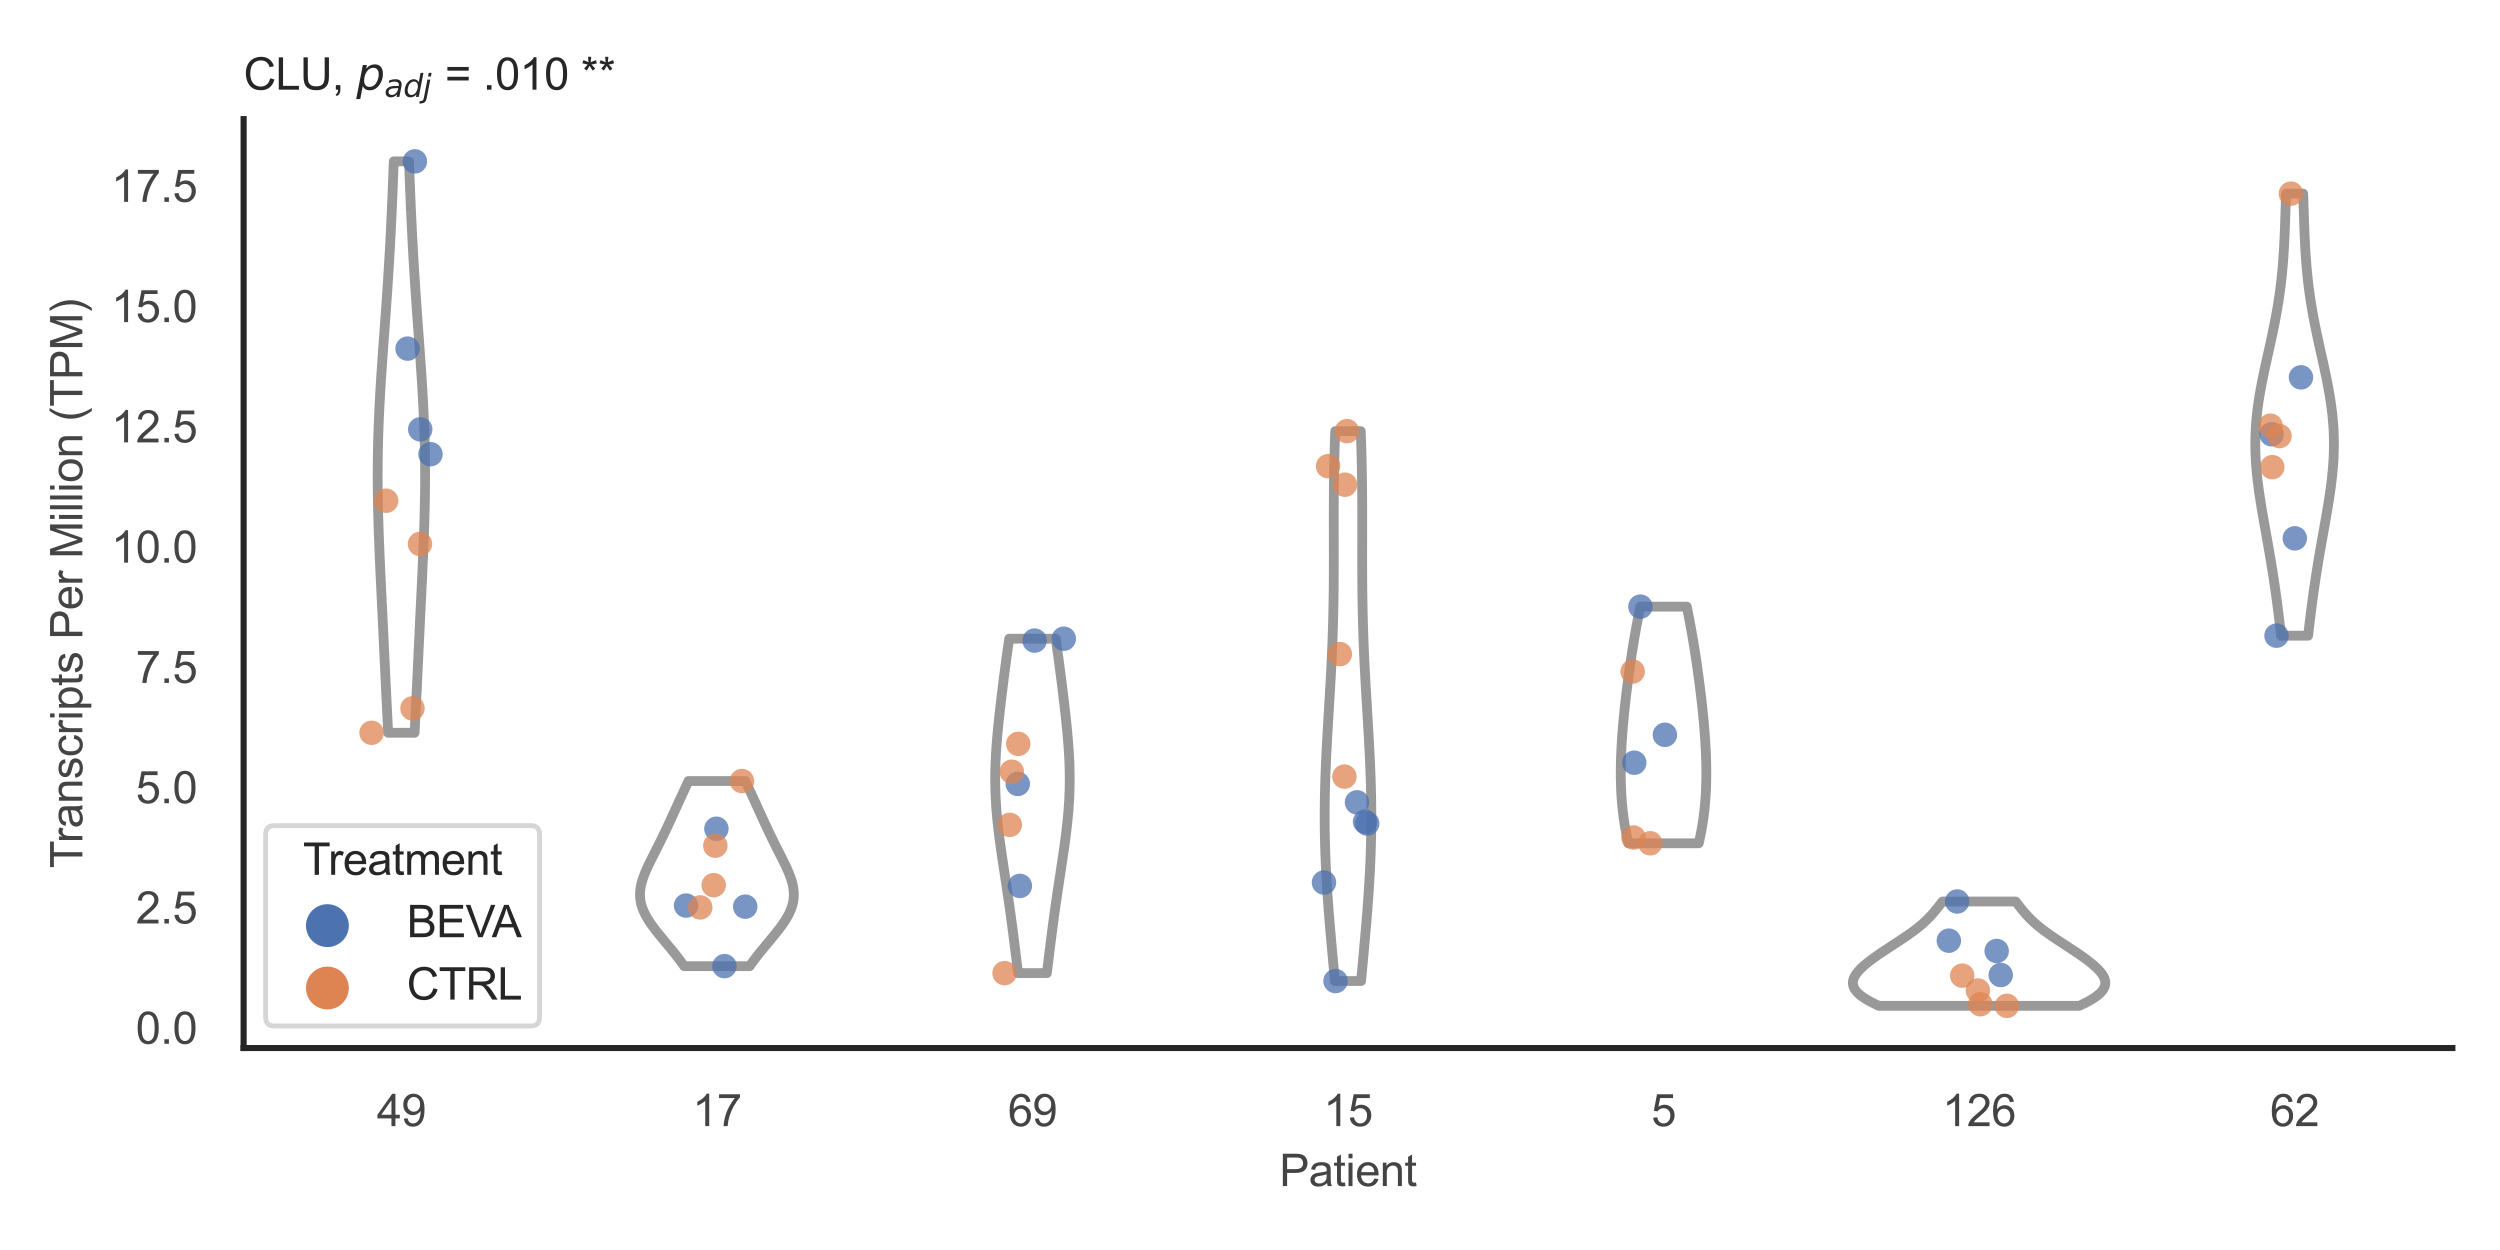 <?xml version="1.0" encoding="utf-8" standalone="no"?>
<!DOCTYPE svg PUBLIC "-//W3C//DTD SVG 1.1//EN"
  "http://www.w3.org/Graphics/SVG/1.1/DTD/svg11.dtd">
<svg xmlns:xlink="http://www.w3.org/1999/xlink" width="510.236pt" height="255.118pt" viewBox="0 0 510.236 255.118" xmlns="http://www.w3.org/2000/svg" version="1.1">
 <defs>
  <style type="text/css">*{stroke-linejoin: round; stroke-linecap: butt}</style>
 </defs>
 <g id="figure_1">
  <g id="patch_1">
   <path d="M 0 255.118 
L 510.236 255.118 
L 510.236 0 
L 0 0 
z
" style="fill: #ffffff"/>
  </g>
  <g id="axes_1">
   <g id="patch_2">
    <path d="M 49.72 213.898 
L 500.516 213.898 
L 500.516 24.32 
L 49.72 24.32 
z
" style="fill: #ffffff"/>
   </g>
   <g id="matplotlib.axis_1">
    <g id="xtick_1">
     <g id="text_1">
      <!-- 49 -->
      <g style="fill: #444444" transform="translate(76.915 229.84)scale(0.09 -0.09)">
       <defs>
        <path id="ArialMT-34" d="M 2069 0 
L 2069 1097 
L 81 1097 
L 81 1613 
L 2172 4581 
L 2631 4581 
L 2631 1613 
L 3250 1613 
L 3250 1097 
L 2631 1097 
L 2631 0 
L 2069 0 
z
M 2069 1613 
L 2069 3678 
L 634 1613 
L 2069 1613 
z
" transform="scale(0.016)"/>
        <path id="ArialMT-39" d="M 350 1059 
L 891 1109 
Q 959 728 1153 556 
Q 1347 384 1650 384 
Q 1909 384 2104 503 
Q 2300 622 2425 820 
Q 2550 1019 2634 1356 
Q 2719 1694 2719 2044 
Q 2719 2081 2716 2156 
Q 2547 1888 2255 1720 
Q 1963 1553 1622 1553 
Q 1053 1553 659 1965 
Q 266 2378 266 3053 
Q 266 3750 677 4175 
Q 1088 4600 1706 4600 
Q 2153 4600 2523 4359 
Q 2894 4119 3086 3673 
Q 3278 3228 3278 2384 
Q 3278 1506 3087 986 
Q 2897 466 2520 194 
Q 2144 -78 1638 -78 
Q 1100 -78 759 220 
Q 419 519 350 1059 
z
M 2653 3081 
Q 2653 3566 2395 3850 
Q 2138 4134 1775 4134 
Q 1400 4134 1122 3828 
Q 844 3522 844 3034 
Q 844 2597 1108 2323 
Q 1372 2050 1759 2050 
Q 2150 2050 2401 2323 
Q 2653 2597 2653 3081 
z
" transform="scale(0.016)"/>
       </defs>
       <use xlink:href="#ArialMT-34"/>
       <use xlink:href="#ArialMT-39" x="55.615"/>
      </g>
     </g>
    </g>
    <g id="xtick_2">
     <g id="text_2">
      <!-- 17 -->
      <g style="fill: #444444" transform="translate(141.314 229.84)scale(0.09 -0.09)">
       <defs>
        <path id="ArialMT-31" d="M 2384 0 
L 1822 0 
L 1822 3584 
Q 1619 3391 1289 3197 
Q 959 3003 697 2906 
L 697 3450 
Q 1169 3672 1522 3987 
Q 1875 4303 2022 4600 
L 2384 4600 
L 2384 0 
z
" transform="scale(0.016)"/>
        <path id="ArialMT-37" d="M 303 3981 
L 303 4522 
L 3269 4522 
L 3269 4084 
Q 2831 3619 2401 2847 
Q 1972 2075 1738 1259 
Q 1569 684 1522 0 
L 944 0 
Q 953 541 1156 1306 
Q 1359 2072 1739 2783 
Q 2119 3494 2547 3981 
L 303 3981 
z
" transform="scale(0.016)"/>
       </defs>
       <use xlink:href="#ArialMT-31"/>
       <use xlink:href="#ArialMT-37" x="55.615"/>
      </g>
     </g>
    </g>
    <g id="xtick_3">
     <g id="text_3">
      <!-- 69 -->
      <g style="fill: #444444" transform="translate(205.714 229.84)scale(0.09 -0.09)">
       <defs>
        <path id="ArialMT-36" d="M 3184 3459 
L 2625 3416 
Q 2550 3747 2413 3897 
Q 2184 4138 1850 4138 
Q 1581 4138 1378 3988 
Q 1113 3794 959 3422 
Q 806 3050 800 2363 
Q 1003 2672 1297 2822 
Q 1591 2972 1913 2972 
Q 2475 2972 2870 2558 
Q 3266 2144 3266 1488 
Q 3266 1056 3080 686 
Q 2894 316 2569 119 
Q 2244 -78 1831 -78 
Q 1128 -78 684 439 
Q 241 956 241 2144 
Q 241 3472 731 4075 
Q 1159 4600 1884 4600 
Q 2425 4600 2770 4297 
Q 3116 3994 3184 3459 
z
M 888 1484 
Q 888 1194 1011 928 
Q 1134 663 1356 523 
Q 1578 384 1822 384 
Q 2178 384 2434 671 
Q 2691 959 2691 1453 
Q 2691 1928 2437 2201 
Q 2184 2475 1800 2475 
Q 1419 2475 1153 2201 
Q 888 1928 888 1484 
z
" transform="scale(0.016)"/>
       </defs>
       <use xlink:href="#ArialMT-36"/>
       <use xlink:href="#ArialMT-39" x="55.615"/>
      </g>
     </g>
    </g>
    <g id="xtick_4">
     <g id="text_4">
      <!-- 15 -->
      <g style="fill: #444444" transform="translate(270.113 229.84)scale(0.09 -0.09)">
       <defs>
        <path id="ArialMT-35" d="M 266 1200 
L 856 1250 
Q 922 819 1161 601 
Q 1400 384 1738 384 
Q 2144 384 2425 690 
Q 2706 997 2706 1503 
Q 2706 1984 2436 2262 
Q 2166 2541 1728 2541 
Q 1456 2541 1237 2417 
Q 1019 2294 894 2097 
L 366 2166 
L 809 4519 
L 3088 4519 
L 3088 3981 
L 1259 3981 
L 1013 2750 
Q 1425 3038 1878 3038 
Q 2478 3038 2890 2622 
Q 3303 2206 3303 1553 
Q 3303 931 2941 478 
Q 2500 -78 1738 -78 
Q 1113 -78 717 272 
Q 322 622 266 1200 
z
" transform="scale(0.016)"/>
       </defs>
       <use xlink:href="#ArialMT-31"/>
       <use xlink:href="#ArialMT-35" x="55.615"/>
      </g>
     </g>
    </g>
    <g id="xtick_5">
     <g id="text_5">
      <!-- 5 -->
      <g style="fill: #444444" transform="translate(337.015 229.84)scale(0.09 -0.09)">
       <use xlink:href="#ArialMT-35"/>
      </g>
     </g>
    </g>
    <g id="xtick_6">
     <g id="text_6">
      <!-- 126 -->
      <g style="fill: #444444" transform="translate(396.41 229.84)scale(0.09 -0.09)">
       <defs>
        <path id="ArialMT-32" d="M 3222 541 
L 3222 0 
L 194 0 
Q 188 203 259 391 
Q 375 700 629 1000 
Q 884 1300 1366 1694 
Q 2113 2306 2375 2664 
Q 2638 3022 2638 3341 
Q 2638 3675 2398 3904 
Q 2159 4134 1775 4134 
Q 1369 4134 1125 3890 
Q 881 3647 878 3216 
L 300 3275 
Q 359 3922 746 4261 
Q 1134 4600 1788 4600 
Q 2447 4600 2831 4234 
Q 3216 3869 3216 3328 
Q 3216 3053 3103 2787 
Q 2991 2522 2730 2228 
Q 2469 1934 1863 1422 
Q 1356 997 1212 845 
Q 1069 694 975 541 
L 3222 541 
z
" transform="scale(0.016)"/>
       </defs>
       <use xlink:href="#ArialMT-31"/>
       <use xlink:href="#ArialMT-32" x="55.615"/>
       <use xlink:href="#ArialMT-36" x="111.23"/>
      </g>
     </g>
    </g>
    <g id="xtick_7">
     <g id="text_7">
      <!-- 62 -->
      <g style="fill: #444444" transform="translate(463.312 229.84)scale(0.09 -0.09)">
       <use xlink:href="#ArialMT-36"/>
       <use xlink:href="#ArialMT-32" x="55.615"/>
      </g>
     </g>
    </g>
    <g id="text_8">
     <!-- Patient -->
     <g style="fill: #444444" transform="translate(261.109 242.071)scale(0.09 -0.09)">
      <defs>
       <path id="ArialMT-50" d="M 494 0 
L 494 4581 
L 2222 4581 
Q 2678 4581 2919 4538 
Q 3256 4481 3484 4323 
Q 3713 4166 3852 3881 
Q 3991 3597 3991 3256 
Q 3991 2672 3619 2267 
Q 3247 1863 2275 1863 
L 1100 1863 
L 1100 0 
L 494 0 
z
M 1100 2403 
L 2284 2403 
Q 2872 2403 3119 2622 
Q 3366 2841 3366 3238 
Q 3366 3525 3220 3729 
Q 3075 3934 2838 4000 
Q 2684 4041 2272 4041 
L 1100 4041 
L 1100 2403 
z
" transform="scale(0.016)"/>
       <path id="ArialMT-61" d="M 2588 409 
Q 2275 144 1986 34 
Q 1697 -75 1366 -75 
Q 819 -75 525 192 
Q 231 459 231 875 
Q 231 1119 342 1320 
Q 453 1522 633 1644 
Q 813 1766 1038 1828 
Q 1203 1872 1538 1913 
Q 2219 1994 2541 2106 
Q 2544 2222 2544 2253 
Q 2544 2597 2384 2738 
Q 2169 2928 1744 2928 
Q 1347 2928 1158 2789 
Q 969 2650 878 2297 
L 328 2372 
Q 403 2725 575 2942 
Q 747 3159 1072 3276 
Q 1397 3394 1825 3394 
Q 2250 3394 2515 3294 
Q 2781 3194 2906 3042 
Q 3031 2891 3081 2659 
Q 3109 2516 3109 2141 
L 3109 1391 
Q 3109 606 3145 398 
Q 3181 191 3288 0 
L 2700 0 
Q 2613 175 2588 409 
z
M 2541 1666 
Q 2234 1541 1622 1453 
Q 1275 1403 1131 1340 
Q 988 1278 909 1158 
Q 831 1038 831 891 
Q 831 666 1001 516 
Q 1172 366 1500 366 
Q 1825 366 2078 508 
Q 2331 650 2450 897 
Q 2541 1088 2541 1459 
L 2541 1666 
z
" transform="scale(0.016)"/>
       <path id="ArialMT-74" d="M 1650 503 
L 1731 6 
Q 1494 -44 1306 -44 
Q 1000 -44 831 53 
Q 663 150 594 308 
Q 525 466 525 972 
L 525 2881 
L 113 2881 
L 113 3319 
L 525 3319 
L 525 4141 
L 1084 4478 
L 1084 3319 
L 1650 3319 
L 1650 2881 
L 1084 2881 
L 1084 941 
Q 1084 700 1114 631 
Q 1144 563 1211 522 
Q 1278 481 1403 481 
Q 1497 481 1650 503 
z
" transform="scale(0.016)"/>
       <path id="ArialMT-69" d="M 425 3934 
L 425 4581 
L 988 4581 
L 988 3934 
L 425 3934 
z
M 425 0 
L 425 3319 
L 988 3319 
L 988 0 
L 425 0 
z
" transform="scale(0.016)"/>
       <path id="ArialMT-65" d="M 2694 1069 
L 3275 997 
Q 3138 488 2766 206 
Q 2394 -75 1816 -75 
Q 1088 -75 661 373 
Q 234 822 234 1631 
Q 234 2469 665 2931 
Q 1097 3394 1784 3394 
Q 2450 3394 2872 2941 
Q 3294 2488 3294 1666 
Q 3294 1616 3291 1516 
L 816 1516 
Q 847 969 1125 678 
Q 1403 388 1819 388 
Q 2128 388 2347 550 
Q 2566 713 2694 1069 
z
M 847 1978 
L 2700 1978 
Q 2663 2397 2488 2606 
Q 2219 2931 1791 2931 
Q 1403 2931 1139 2672 
Q 875 2413 847 1978 
z
" transform="scale(0.016)"/>
       <path id="ArialMT-6e" d="M 422 0 
L 422 3319 
L 928 3319 
L 928 2847 
Q 1294 3394 1984 3394 
Q 2284 3394 2536 3286 
Q 2788 3178 2913 3003 
Q 3038 2828 3088 2588 
Q 3119 2431 3119 2041 
L 3119 0 
L 2556 0 
L 2556 2019 
Q 2556 2363 2490 2533 
Q 2425 2703 2258 2804 
Q 2091 2906 1866 2906 
Q 1506 2906 1245 2678 
Q 984 2450 984 1813 
L 984 0 
L 422 0 
z
" transform="scale(0.016)"/>
      </defs>
      <use xlink:href="#ArialMT-50"/>
      <use xlink:href="#ArialMT-61" x="66.699"/>
      <use xlink:href="#ArialMT-74" x="122.314"/>
      <use xlink:href="#ArialMT-69" x="150.098"/>
      <use xlink:href="#ArialMT-65" x="172.314"/>
      <use xlink:href="#ArialMT-6e" x="227.93"/>
      <use xlink:href="#ArialMT-74" x="283.545"/>
     </g>
    </g>
   </g>
   <g id="matplotlib.axis_2">
    <g id="ytick_1">
     <g id="text_9">
      <!-- 0.0 -->
      <g style="fill: #444444" transform="translate(27.71 213.024)scale(0.09 -0.09)">
       <defs>
        <path id="ArialMT-30" d="M 266 2259 
Q 266 3072 433 3567 
Q 600 4063 929 4331 
Q 1259 4600 1759 4600 
Q 2128 4600 2406 4451 
Q 2684 4303 2865 4023 
Q 3047 3744 3150 3342 
Q 3253 2941 3253 2259 
Q 3253 1453 3087 958 
Q 2922 463 2592 192 
Q 2263 -78 1759 -78 
Q 1097 -78 719 397 
Q 266 969 266 2259 
z
M 844 2259 
Q 844 1131 1108 757 
Q 1372 384 1759 384 
Q 2147 384 2411 759 
Q 2675 1134 2675 2259 
Q 2675 3391 2411 3762 
Q 2147 4134 1753 4134 
Q 1366 4134 1134 3806 
Q 844 3388 844 2259 
z
" transform="scale(0.016)"/>
        <path id="ArialMT-2e" d="M 581 0 
L 581 641 
L 1222 641 
L 1222 0 
L 581 0 
z
" transform="scale(0.016)"/>
       </defs>
       <use xlink:href="#ArialMT-30"/>
       <use xlink:href="#ArialMT-2e" x="55.615"/>
       <use xlink:href="#ArialMT-30" x="83.398"/>
      </g>
     </g>
    </g>
    <g id="ytick_2">
     <g id="text_10">
      <!-- 2.5 -->
      <g style="fill: #444444" transform="translate(27.71 188.477)scale(0.09 -0.09)">
       <use xlink:href="#ArialMT-32"/>
       <use xlink:href="#ArialMT-2e" x="55.615"/>
       <use xlink:href="#ArialMT-35" x="83.398"/>
      </g>
     </g>
    </g>
    <g id="ytick_3">
     <g id="text_11">
      <!-- 5.0 -->
      <g style="fill: #444444" transform="translate(27.71 163.931)scale(0.09 -0.09)">
       <use xlink:href="#ArialMT-35"/>
       <use xlink:href="#ArialMT-2e" x="55.615"/>
       <use xlink:href="#ArialMT-30" x="83.398"/>
      </g>
     </g>
    </g>
    <g id="ytick_4">
     <g id="text_12">
      <!-- 7.5 -->
      <g style="fill: #444444" transform="translate(27.71 139.384)scale(0.09 -0.09)">
       <use xlink:href="#ArialMT-37"/>
       <use xlink:href="#ArialMT-2e" x="55.615"/>
       <use xlink:href="#ArialMT-35" x="83.398"/>
      </g>
     </g>
    </g>
    <g id="ytick_5">
     <g id="text_13">
      <!-- 10.0 -->
      <g style="fill: #444444" transform="translate(22.705 114.837)scale(0.09 -0.09)">
       <use xlink:href="#ArialMT-31"/>
       <use xlink:href="#ArialMT-30" x="55.615"/>
       <use xlink:href="#ArialMT-2e" x="111.23"/>
       <use xlink:href="#ArialMT-30" x="139.014"/>
      </g>
     </g>
    </g>
    <g id="ytick_6">
     <g id="text_14">
      <!-- 12.5 -->
      <g style="fill: #444444" transform="translate(22.705 90.29)scale(0.09 -0.09)">
       <use xlink:href="#ArialMT-31"/>
       <use xlink:href="#ArialMT-32" x="55.615"/>
       <use xlink:href="#ArialMT-2e" x="111.23"/>
       <use xlink:href="#ArialMT-35" x="139.014"/>
      </g>
     </g>
    </g>
    <g id="ytick_7">
     <g id="text_15">
      <!-- 15.0 -->
      <g style="fill: #444444" transform="translate(22.705 65.743)scale(0.09 -0.09)">
       <use xlink:href="#ArialMT-31"/>
       <use xlink:href="#ArialMT-35" x="55.615"/>
       <use xlink:href="#ArialMT-2e" x="111.23"/>
       <use xlink:href="#ArialMT-30" x="139.014"/>
      </g>
     </g>
    </g>
    <g id="ytick_8">
     <g id="text_16">
      <!-- 17.5 -->
      <g style="fill: #444444" transform="translate(22.705 41.196)scale(0.09 -0.09)">
       <use xlink:href="#ArialMT-31"/>
       <use xlink:href="#ArialMT-37" x="55.615"/>
       <use xlink:href="#ArialMT-2e" x="111.23"/>
       <use xlink:href="#ArialMT-35" x="139.014"/>
      </g>
     </g>
    </g>
    <g id="text_17">
     <!-- Transcripts Per Million (TPM) -->
     <g style="fill: #444444" transform="translate(16.811 177.194)rotate(-90)scale(0.09 -0.09)">
      <defs>
       <path id="ArialMT-54" d="M 1659 0 
L 1659 4041 
L 150 4041 
L 150 4581 
L 3781 4581 
L 3781 4041 
L 2266 4041 
L 2266 0 
L 1659 0 
z
" transform="scale(0.016)"/>
       <path id="ArialMT-72" d="M 416 0 
L 416 3319 
L 922 3319 
L 922 2816 
Q 1116 3169 1280 3281 
Q 1444 3394 1641 3394 
Q 1925 3394 2219 3213 
L 2025 2691 
Q 1819 2813 1613 2813 
Q 1428 2813 1281 2702 
Q 1134 2591 1072 2394 
Q 978 2094 978 1738 
L 978 0 
L 416 0 
z
" transform="scale(0.016)"/>
       <path id="ArialMT-73" d="M 197 991 
L 753 1078 
Q 800 744 1014 566 
Q 1228 388 1613 388 
Q 2000 388 2187 545 
Q 2375 703 2375 916 
Q 2375 1106 2209 1216 
Q 2094 1291 1634 1406 
Q 1016 1563 777 1677 
Q 538 1791 414 1992 
Q 291 2194 291 2438 
Q 291 2659 392 2848 
Q 494 3038 669 3163 
Q 800 3259 1026 3326 
Q 1253 3394 1513 3394 
Q 1903 3394 2198 3281 
Q 2494 3169 2634 2976 
Q 2775 2784 2828 2463 
L 2278 2388 
Q 2241 2644 2061 2787 
Q 1881 2931 1553 2931 
Q 1166 2931 1000 2803 
Q 834 2675 834 2503 
Q 834 2394 903 2306 
Q 972 2216 1119 2156 
Q 1203 2125 1616 2013 
Q 2213 1853 2448 1751 
Q 2684 1650 2818 1456 
Q 2953 1263 2953 975 
Q 2953 694 2789 445 
Q 2625 197 2315 61 
Q 2006 -75 1616 -75 
Q 969 -75 630 194 
Q 291 463 197 991 
z
" transform="scale(0.016)"/>
       <path id="ArialMT-63" d="M 2588 1216 
L 3141 1144 
Q 3050 572 2676 248 
Q 2303 -75 1759 -75 
Q 1078 -75 664 370 
Q 250 816 250 1647 
Q 250 2184 428 2587 
Q 606 2991 970 3192 
Q 1334 3394 1763 3394 
Q 2303 3394 2647 3120 
Q 2991 2847 3088 2344 
L 2541 2259 
Q 2463 2594 2264 2762 
Q 2066 2931 1784 2931 
Q 1359 2931 1093 2626 
Q 828 2322 828 1663 
Q 828 994 1084 691 
Q 1341 388 1753 388 
Q 2084 388 2306 591 
Q 2528 794 2588 1216 
z
" transform="scale(0.016)"/>
       <path id="ArialMT-70" d="M 422 -1272 
L 422 3319 
L 934 3319 
L 934 2888 
Q 1116 3141 1344 3267 
Q 1572 3394 1897 3394 
Q 2322 3394 2647 3175 
Q 2972 2956 3137 2557 
Q 3303 2159 3303 1684 
Q 3303 1175 3120 767 
Q 2938 359 2589 142 
Q 2241 -75 1856 -75 
Q 1575 -75 1351 44 
Q 1128 163 984 344 
L 984 -1272 
L 422 -1272 
z
M 931 1641 
Q 931 1000 1190 694 
Q 1450 388 1819 388 
Q 2194 388 2461 705 
Q 2728 1022 2728 1688 
Q 2728 2322 2467 2637 
Q 2206 2953 1844 2953 
Q 1484 2953 1207 2617 
Q 931 2281 931 1641 
z
" transform="scale(0.016)"/>
       <path id="ArialMT-20" transform="scale(0.016)"/>
       <path id="ArialMT-4d" d="M 475 0 
L 475 4581 
L 1388 4581 
L 2472 1338 
Q 2622 884 2691 659 
Q 2769 909 2934 1394 
L 4031 4581 
L 4847 4581 
L 4847 0 
L 4263 0 
L 4263 3834 
L 2931 0 
L 2384 0 
L 1059 3900 
L 1059 0 
L 475 0 
z
" transform="scale(0.016)"/>
       <path id="ArialMT-6c" d="M 409 0 
L 409 4581 
L 972 4581 
L 972 0 
L 409 0 
z
" transform="scale(0.016)"/>
       <path id="ArialMT-6f" d="M 213 1659 
Q 213 2581 725 3025 
Q 1153 3394 1769 3394 
Q 2453 3394 2887 2945 
Q 3322 2497 3322 1706 
Q 3322 1066 3130 698 
Q 2938 331 2570 128 
Q 2203 -75 1769 -75 
Q 1072 -75 642 372 
Q 213 819 213 1659 
z
M 791 1659 
Q 791 1022 1069 705 
Q 1347 388 1769 388 
Q 2188 388 2466 706 
Q 2744 1025 2744 1678 
Q 2744 2294 2464 2611 
Q 2184 2928 1769 2928 
Q 1347 2928 1069 2612 
Q 791 2297 791 1659 
z
" transform="scale(0.016)"/>
       <path id="ArialMT-28" d="M 1497 -1347 
Q 1031 -759 709 28 
Q 388 816 388 1659 
Q 388 2403 628 3084 
Q 909 3875 1497 4659 
L 1900 4659 
Q 1522 4009 1400 3731 
Q 1209 3300 1100 2831 
Q 966 2247 966 1656 
Q 966 153 1900 -1347 
L 1497 -1347 
z
" transform="scale(0.016)"/>
       <path id="ArialMT-29" d="M 791 -1347 
L 388 -1347 
Q 1322 153 1322 1656 
Q 1322 2244 1188 2822 
Q 1081 3291 891 3722 
Q 769 4003 388 4659 
L 791 4659 
Q 1378 3875 1659 3084 
Q 1900 2403 1900 1659 
Q 1900 816 1576 28 
Q 1253 -759 791 -1347 
z
" transform="scale(0.016)"/>
      </defs>
      <use xlink:href="#ArialMT-54"/>
      <use xlink:href="#ArialMT-72" x="57.334"/>
      <use xlink:href="#ArialMT-61" x="90.635"/>
      <use xlink:href="#ArialMT-6e" x="146.25"/>
      <use xlink:href="#ArialMT-73" x="201.865"/>
      <use xlink:href="#ArialMT-63" x="251.865"/>
      <use xlink:href="#ArialMT-72" x="301.865"/>
      <use xlink:href="#ArialMT-69" x="335.166"/>
      <use xlink:href="#ArialMT-70" x="357.383"/>
      <use xlink:href="#ArialMT-74" x="412.998"/>
      <use xlink:href="#ArialMT-73" x="440.781"/>
      <use xlink:href="#ArialMT-20" x="490.781"/>
      <use xlink:href="#ArialMT-50" x="518.564"/>
      <use xlink:href="#ArialMT-65" x="585.264"/>
      <use xlink:href="#ArialMT-72" x="640.879"/>
      <use xlink:href="#ArialMT-20" x="674.18"/>
      <use xlink:href="#ArialMT-4d" x="701.963"/>
      <use xlink:href="#ArialMT-69" x="785.264"/>
      <use xlink:href="#ArialMT-6c" x="807.48"/>
      <use xlink:href="#ArialMT-6c" x="829.697"/>
      <use xlink:href="#ArialMT-69" x="851.914"/>
      <use xlink:href="#ArialMT-6f" x="874.131"/>
      <use xlink:href="#ArialMT-6e" x="929.746"/>
      <use xlink:href="#ArialMT-20" x="985.361"/>
      <use xlink:href="#ArialMT-28" x="1013.145"/>
      <use xlink:href="#ArialMT-54" x="1046.445"/>
      <use xlink:href="#ArialMT-50" x="1107.529"/>
      <use xlink:href="#ArialMT-4d" x="1174.229"/>
      <use xlink:href="#ArialMT-29" x="1257.529"/>
     </g>
    </g>
   </g>
   <g id="PolyCollection_1">
    <defs>
     <path id="md23e853c34" d="M 84.61 -105.562 
L 79.229 -105.562 
L 79.167 -106.74 
L 79.105 -107.918 
L 79.044 -109.096 
L 78.984 -110.274 
L 78.925 -111.452 
L 78.867 -112.63 
L 78.809 -113.808 
L 78.752 -114.986 
L 78.696 -116.164 
L 78.64 -117.342 
L 78.584 -118.52 
L 78.528 -119.698 
L 78.473 -120.876 
L 78.417 -122.054 
L 78.361 -123.232 
L 78.305 -124.41 
L 78.249 -125.588 
L 78.193 -126.766 
L 78.136 -127.944 
L 78.079 -129.122 
L 78.022 -130.3 
L 77.965 -131.478 
L 77.908 -132.656 
L 77.851 -133.833 
L 77.794 -135.011 
L 77.738 -136.189 
L 77.682 -137.367 
L 77.627 -138.545 
L 77.573 -139.723 
L 77.521 -140.901 
L 77.47 -142.079 
L 77.421 -143.257 
L 77.374 -144.435 
L 77.329 -145.613 
L 77.287 -146.791 
L 77.248 -147.969 
L 77.213 -149.147 
L 77.181 -150.325 
L 77.153 -151.503 
L 77.129 -152.681 
L 77.11 -153.859 
L 77.094 -155.037 
L 77.084 -156.215 
L 77.079 -157.393 
L 77.079 -158.571 
L 77.083 -159.749 
L 77.093 -160.927 
L 77.109 -162.105 
L 77.129 -163.283 
L 77.155 -164.461 
L 77.186 -165.639 
L 77.223 -166.817 
L 77.264 -167.994 
L 77.31 -169.172 
L 77.361 -170.35 
L 77.416 -171.528 
L 77.475 -172.706 
L 77.539 -173.884 
L 77.606 -175.062 
L 77.676 -176.24 
L 77.749 -177.418 
L 77.826 -178.596 
L 77.904 -179.774 
L 77.985 -180.952 
L 78.067 -182.13 
L 78.151 -183.308 
L 78.236 -184.486 
L 78.321 -185.664 
L 78.407 -186.842 
L 78.493 -188.02 
L 78.579 -189.198 
L 78.664 -190.376 
L 78.749 -191.554 
L 78.832 -192.732 
L 78.914 -193.91 
L 78.995 -195.088 
L 79.075 -196.266 
L 79.153 -197.444 
L 79.228 -198.622 
L 79.302 -199.8 
L 79.374 -200.978 
L 79.444 -202.156 
L 79.512 -203.333 
L 79.578 -204.511 
L 79.642 -205.689 
L 79.704 -206.867 
L 79.764 -208.045 
L 79.822 -209.223 
L 79.878 -210.401 
L 79.933 -211.579 
L 79.986 -212.757 
L 80.037 -213.935 
L 80.087 -215.113 
L 80.136 -216.291 
L 80.184 -217.469 
L 80.231 -218.647 
L 80.277 -219.825 
L 80.322 -221.003 
L 80.366 -222.181 
L 83.473 -222.181 
L 83.473 -222.181 
L 83.518 -221.003 
L 83.563 -219.825 
L 83.609 -218.647 
L 83.655 -217.469 
L 83.703 -216.291 
L 83.752 -215.113 
L 83.802 -213.935 
L 83.854 -212.757 
L 83.907 -211.579 
L 83.961 -210.401 
L 84.018 -209.223 
L 84.076 -208.045 
L 84.136 -206.867 
L 84.197 -205.689 
L 84.261 -204.511 
L 84.327 -203.333 
L 84.395 -202.156 
L 84.465 -200.978 
L 84.537 -199.8 
L 84.611 -198.622 
L 84.687 -197.444 
L 84.765 -196.266 
L 84.844 -195.088 
L 84.925 -193.91 
L 85.007 -192.732 
L 85.091 -191.554 
L 85.175 -190.376 
L 85.261 -189.198 
L 85.346 -188.02 
L 85.432 -186.842 
L 85.518 -185.664 
L 85.604 -184.486 
L 85.689 -183.308 
L 85.772 -182.13 
L 85.855 -180.952 
L 85.935 -179.774 
L 86.014 -178.596 
L 86.09 -177.418 
L 86.164 -176.24 
L 86.234 -175.062 
L 86.301 -173.884 
L 86.364 -172.706 
L 86.424 -171.528 
L 86.479 -170.35 
L 86.529 -169.172 
L 86.576 -167.994 
L 86.617 -166.817 
L 86.653 -165.639 
L 86.684 -164.461 
L 86.71 -163.283 
L 86.731 -162.105 
L 86.746 -160.927 
L 86.756 -159.749 
L 86.761 -158.571 
L 86.761 -157.393 
L 86.755 -156.215 
L 86.745 -155.037 
L 86.73 -153.859 
L 86.71 -152.681 
L 86.686 -151.503 
L 86.658 -150.325 
L 86.626 -149.147 
L 86.591 -147.969 
L 86.552 -146.791 
L 86.51 -145.613 
L 86.466 -144.435 
L 86.419 -143.257 
L 86.37 -142.079 
L 86.319 -140.901 
L 86.266 -139.723 
L 86.213 -138.545 
L 86.158 -137.367 
L 86.102 -136.189 
L 86.046 -135.011 
L 85.989 -133.833 
L 85.932 -132.656 
L 85.875 -131.478 
L 85.817 -130.3 
L 85.76 -129.122 
L 85.704 -127.944 
L 85.647 -126.766 
L 85.591 -125.588 
L 85.534 -124.41 
L 85.478 -123.232 
L 85.423 -122.054 
L 85.367 -120.876 
L 85.311 -119.698 
L 85.256 -118.52 
L 85.2 -117.342 
L 85.144 -116.164 
L 85.087 -114.986 
L 85.03 -113.808 
L 84.973 -112.63 
L 84.914 -111.452 
L 84.855 -110.274 
L 84.795 -109.096 
L 84.735 -107.918 
L 84.673 -106.74 
L 84.61 -105.562 
z
" style="stroke: #999999; stroke-width: 2"/>
    </defs>
    <g clip-path="url(#p7444f7b3a6)">
     <use xlink:href="#md23e853c34" x="0" y="255.118" style="fill: #ffffff; stroke: #999999; stroke-width: 2"/>
    </g>
   </g>
   <g id="PolyCollection_2">
    <defs>
     <path id="mb07d1f3a39" d="M 153 -57.935 
L 139.638 -57.935 
L 139.367 -58.317 
L 139.09 -58.698 
L 138.807 -59.08 
L 138.519 -59.462 
L 138.226 -59.843 
L 137.927 -60.225 
L 137.624 -60.607 
L 137.318 -60.988 
L 137.007 -61.37 
L 136.694 -61.752 
L 136.378 -62.133 
L 136.061 -62.515 
L 135.743 -62.897 
L 135.425 -63.278 
L 135.109 -63.66 
L 134.795 -64.042 
L 134.484 -64.423 
L 134.177 -64.805 
L 133.876 -65.186 
L 133.582 -65.568 
L 133.296 -65.95 
L 133.019 -66.331 
L 132.752 -66.713 
L 132.498 -67.095 
L 132.255 -67.476 
L 132.027 -67.858 
L 131.813 -68.24 
L 131.615 -68.621 
L 131.433 -69.003 
L 131.269 -69.385 
L 131.122 -69.766 
L 130.994 -70.148 
L 130.884 -70.53 
L 130.794 -70.911 
L 130.722 -71.293 
L 130.67 -71.674 
L 130.637 -72.056 
L 130.622 -72.438 
L 130.626 -72.819 
L 130.647 -73.201 
L 130.686 -73.583 
L 130.741 -73.964 
L 130.812 -74.346 
L 130.897 -74.728 
L 130.997 -75.109 
L 131.109 -75.491 
L 131.234 -75.873 
L 131.369 -76.254 
L 131.515 -76.636 
L 131.669 -77.018 
L 131.831 -77.399 
L 131.999 -77.781 
L 132.174 -78.162 
L 132.354 -78.544 
L 132.537 -78.926 
L 132.724 -79.307 
L 132.914 -79.689 
L 133.105 -80.071 
L 133.298 -80.452 
L 133.491 -80.834 
L 133.685 -81.216 
L 133.878 -81.597 
L 134.071 -81.979 
L 134.263 -82.361 
L 134.454 -82.742 
L 134.644 -83.124 
L 134.833 -83.506 
L 135.02 -83.887 
L 135.206 -84.269 
L 135.391 -84.65 
L 135.574 -85.032 
L 135.756 -85.414 
L 135.937 -85.795 
L 136.117 -86.177 
L 136.296 -86.559 
L 136.474 -86.94 
L 136.651 -87.322 
L 136.827 -87.704 
L 137.003 -88.085 
L 137.178 -88.467 
L 137.353 -88.849 
L 137.527 -89.23 
L 137.702 -89.612 
L 137.876 -89.994 
L 138.05 -90.375 
L 138.225 -90.757 
L 138.399 -91.138 
L 138.574 -91.52 
L 138.749 -91.902 
L 138.924 -92.283 
L 139.1 -92.665 
L 139.276 -93.047 
L 139.453 -93.428 
L 139.629 -93.81 
L 139.806 -94.192 
L 139.984 -94.573 
L 140.162 -94.955 
L 140.34 -95.337 
L 140.518 -95.718 
L 152.12 -95.718 
L 152.12 -95.718 
L 152.299 -95.337 
L 152.477 -94.955 
L 152.655 -94.573 
L 152.832 -94.192 
L 153.009 -93.81 
L 153.186 -93.428 
L 153.362 -93.047 
L 153.538 -92.665 
L 153.714 -92.283 
L 153.889 -91.902 
L 154.064 -91.52 
L 154.239 -91.138 
L 154.414 -90.757 
L 154.588 -90.375 
L 154.762 -89.994 
L 154.937 -89.612 
L 155.111 -89.23 
L 155.286 -88.849 
L 155.461 -88.467 
L 155.636 -88.085 
L 155.812 -87.704 
L 155.988 -87.322 
L 156.165 -86.94 
L 156.343 -86.559 
L 156.521 -86.177 
L 156.701 -85.795 
L 156.882 -85.414 
L 157.064 -85.032 
L 157.247 -84.65 
L 157.432 -84.269 
L 157.618 -83.887 
L 157.805 -83.506 
L 157.994 -83.124 
L 158.184 -82.742 
L 158.375 -82.361 
L 158.567 -81.979 
L 158.76 -81.597 
L 158.954 -81.216 
L 159.147 -80.834 
L 159.341 -80.452 
L 159.533 -80.071 
L 159.725 -79.689 
L 159.914 -79.307 
L 160.101 -78.926 
L 160.285 -78.544 
L 160.464 -78.162 
L 160.639 -77.781 
L 160.808 -77.399 
L 160.97 -77.018 
L 161.124 -76.636 
L 161.269 -76.254 
L 161.405 -75.873 
L 161.529 -75.491 
L 161.642 -75.109 
L 161.741 -74.728 
L 161.827 -74.346 
L 161.898 -73.964 
L 161.953 -73.583 
L 161.991 -73.201 
L 162.013 -72.819 
L 162.016 -72.438 
L 162.002 -72.056 
L 161.968 -71.674 
L 161.916 -71.293 
L 161.845 -70.911 
L 161.754 -70.53 
L 161.645 -70.148 
L 161.516 -69.766 
L 161.37 -69.385 
L 161.205 -69.003 
L 161.024 -68.621 
L 160.826 -68.24 
L 160.612 -67.858 
L 160.383 -67.476 
L 160.141 -67.095 
L 159.886 -66.713 
L 159.619 -66.331 
L 159.342 -65.95 
L 159.056 -65.568 
L 158.762 -65.186 
L 158.461 -64.805 
L 158.155 -64.423 
L 157.844 -64.042 
L 157.53 -63.66 
L 157.213 -63.278 
L 156.895 -62.897 
L 156.578 -62.515 
L 156.26 -62.133 
L 155.945 -61.752 
L 155.631 -61.37 
L 155.321 -60.988 
L 155.014 -60.607 
L 154.711 -60.225 
L 154.413 -59.843 
L 154.119 -59.462 
L 153.831 -59.08 
L 153.549 -58.698 
L 153.272 -58.317 
L 153 -57.935 
z
" style="stroke: #999999; stroke-width: 2"/>
    </defs>
    <g clip-path="url(#p7444f7b3a6)">
     <use xlink:href="#mb07d1f3a39" x="0" y="255.118" style="fill: #ffffff; stroke: #999999; stroke-width: 2"/>
    </g>
   </g>
   <g id="PolyCollection_3">
    <defs>
     <path id="m8d204a85e0" d="M 213.664 -56.511 
L 207.774 -56.511 
L 207.691 -57.2 
L 207.608 -57.889 
L 207.524 -58.579 
L 207.44 -59.268 
L 207.356 -59.958 
L 207.272 -60.647 
L 207.187 -61.336 
L 207.101 -62.026 
L 207.014 -62.715 
L 206.927 -63.405 
L 206.839 -64.094 
L 206.751 -64.783 
L 206.661 -65.473 
L 206.57 -66.162 
L 206.479 -66.851 
L 206.386 -67.541 
L 206.292 -68.23 
L 206.197 -68.92 
L 206.101 -69.609 
L 206.003 -70.298 
L 205.904 -70.988 
L 205.805 -71.677 
L 205.704 -72.366 
L 205.602 -73.056 
L 205.499 -73.745 
L 205.396 -74.435 
L 205.292 -75.124 
L 205.187 -75.813 
L 205.083 -76.503 
L 204.978 -77.192 
L 204.873 -77.882 
L 204.768 -78.571 
L 204.664 -79.26 
L 204.561 -79.95 
L 204.459 -80.639 
L 204.359 -81.328 
L 204.26 -82.018 
L 204.164 -82.707 
L 204.07 -83.397 
L 203.978 -84.086 
L 203.89 -84.775 
L 203.805 -85.465 
L 203.724 -86.154 
L 203.647 -86.844 
L 203.574 -87.533 
L 203.505 -88.222 
L 203.442 -88.912 
L 203.383 -89.601 
L 203.33 -90.29 
L 203.283 -90.98 
L 203.241 -91.669 
L 203.205 -92.359 
L 203.175 -93.048 
L 203.151 -93.737 
L 203.133 -94.427 
L 203.121 -95.116 
L 203.115 -95.805 
L 203.115 -96.495 
L 203.121 -97.184 
L 203.133 -97.874 
L 203.151 -98.563 
L 203.174 -99.252 
L 203.202 -99.942 
L 203.236 -100.631 
L 203.274 -101.321 
L 203.317 -102.01 
L 203.365 -102.699 
L 203.416 -103.389 
L 203.471 -104.078 
L 203.53 -104.767 
L 203.592 -105.457 
L 203.657 -106.146 
L 203.725 -106.836 
L 203.795 -107.525 
L 203.867 -108.214 
L 203.942 -108.904 
L 204.018 -109.593 
L 204.095 -110.282 
L 204.174 -110.972 
L 204.255 -111.661 
L 204.336 -112.351 
L 204.418 -113.04 
L 204.502 -113.729 
L 204.586 -114.419 
L 204.671 -115.108 
L 204.757 -115.798 
L 204.844 -116.487 
L 204.932 -117.176 
L 205.021 -117.866 
L 205.111 -118.555 
L 205.202 -119.244 
L 205.294 -119.934 
L 205.387 -120.623 
L 205.482 -121.313 
L 205.578 -122.002 
L 205.675 -122.691 
L 205.775 -123.381 
L 205.875 -124.07 
L 205.977 -124.76 
L 215.46 -124.76 
L 215.46 -124.76 
L 215.562 -124.07 
L 215.663 -123.381 
L 215.762 -122.691 
L 215.859 -122.002 
L 215.955 -121.313 
L 216.05 -120.623 
L 216.143 -119.934 
L 216.236 -119.244 
L 216.326 -118.555 
L 216.416 -117.866 
L 216.505 -117.176 
L 216.593 -116.487 
L 216.68 -115.798 
L 216.766 -115.108 
L 216.851 -114.419 
L 216.935 -113.729 
L 217.019 -113.04 
L 217.101 -112.351 
L 217.183 -111.661 
L 217.263 -110.972 
L 217.342 -110.282 
L 217.42 -109.593 
L 217.496 -108.904 
L 217.57 -108.214 
L 217.642 -107.525 
L 217.712 -106.836 
L 217.78 -106.146 
L 217.845 -105.457 
L 217.907 -104.767 
L 217.966 -104.078 
L 218.021 -103.389 
L 218.073 -102.699 
L 218.12 -102.01 
L 218.163 -101.321 
L 218.202 -100.631 
L 218.235 -99.942 
L 218.263 -99.252 
L 218.287 -98.563 
L 218.304 -97.874 
L 218.316 -97.184 
L 218.322 -96.495 
L 218.322 -95.805 
L 218.316 -95.116 
L 218.305 -94.427 
L 218.287 -93.737 
L 218.262 -93.048 
L 218.232 -92.359 
L 218.196 -91.669 
L 218.154 -90.98 
L 218.107 -90.29 
L 218.054 -89.601 
L 217.995 -88.912 
L 217.932 -88.222 
L 217.864 -87.533 
L 217.791 -86.844 
L 217.713 -86.154 
L 217.632 -85.465 
L 217.547 -84.775 
L 217.459 -84.086 
L 217.368 -83.397 
L 217.273 -82.707 
L 217.177 -82.018 
L 217.078 -81.328 
L 216.978 -80.639 
L 216.876 -79.95 
L 216.773 -79.26 
L 216.669 -78.571 
L 216.565 -77.882 
L 216.46 -77.192 
L 216.355 -76.503 
L 216.25 -75.813 
L 216.145 -75.124 
L 216.041 -74.435 
L 215.938 -73.745 
L 215.835 -73.056 
L 215.733 -72.366 
L 215.633 -71.677 
L 215.533 -70.988 
L 215.434 -70.298 
L 215.337 -69.609 
L 215.241 -68.92 
L 215.145 -68.23 
L 215.051 -67.541 
L 214.959 -66.851 
L 214.867 -66.162 
L 214.776 -65.473 
L 214.687 -64.783 
L 214.598 -64.094 
L 214.51 -63.405 
L 214.423 -62.715 
L 214.337 -62.026 
L 214.251 -61.336 
L 214.166 -60.647 
L 214.081 -59.958 
L 213.997 -59.268 
L 213.913 -58.579 
L 213.83 -57.889 
L 213.746 -57.2 
L 213.664 -56.511 
z
" style="stroke: #999999; stroke-width: 2"/>
    </defs>
    <g clip-path="url(#p7444f7b3a6)">
     <use xlink:href="#m8d204a85e0" x="0" y="255.118" style="fill: #ffffff; stroke: #999999; stroke-width: 2"/>
    </g>
   </g>
   <g id="PolyCollection_4">
    <defs>
     <path id="m8823bba55e" d="M 277.796 -54.896 
L 272.441 -54.896 
L 272.337 -56.029 
L 272.233 -57.163 
L 272.129 -58.297 
L 272.025 -59.43 
L 271.922 -60.564 
L 271.819 -61.698 
L 271.717 -62.831 
L 271.617 -63.965 
L 271.518 -65.099 
L 271.421 -66.232 
L 271.327 -67.366 
L 271.235 -68.5 
L 271.146 -69.633 
L 271.06 -70.767 
L 270.978 -71.901 
L 270.9 -73.034 
L 270.827 -74.168 
L 270.757 -75.302 
L 270.693 -76.436 
L 270.634 -77.569 
L 270.579 -78.703 
L 270.531 -79.837 
L 270.488 -80.97 
L 270.451 -82.104 
L 270.42 -83.238 
L 270.395 -84.371 
L 270.376 -85.505 
L 270.363 -86.639 
L 270.357 -87.772 
L 270.356 -88.906 
L 270.362 -90.04 
L 270.373 -91.173 
L 270.39 -92.307 
L 270.413 -93.441 
L 270.442 -94.574 
L 270.475 -95.708 
L 270.513 -96.842 
L 270.556 -97.976 
L 270.604 -99.109 
L 270.655 -100.243 
L 270.709 -101.377 
L 270.767 -102.51 
L 270.828 -103.644 
L 270.891 -104.778 
L 270.956 -105.911 
L 271.022 -107.045 
L 271.09 -108.179 
L 271.158 -109.312 
L 271.226 -110.446 
L 271.295 -111.58 
L 271.362 -112.713 
L 271.429 -113.847 
L 271.495 -114.981 
L 271.559 -116.114 
L 271.621 -117.248 
L 271.68 -118.382 
L 271.737 -119.516 
L 271.792 -120.649 
L 271.843 -121.783 
L 271.891 -122.917 
L 271.936 -124.05 
L 271.978 -125.184 
L 272.016 -126.318 
L 272.05 -127.451 
L 272.081 -128.585 
L 272.109 -129.719 
L 272.133 -130.852 
L 272.154 -131.986 
L 272.171 -133.12 
L 272.186 -134.253 
L 272.197 -135.387 
L 272.207 -136.521 
L 272.213 -137.654 
L 272.218 -138.788 
L 272.221 -139.922 
L 272.222 -141.056 
L 272.222 -142.189 
L 272.221 -143.323 
L 272.219 -144.457 
L 272.217 -145.59 
L 272.216 -146.724 
L 272.214 -147.858 
L 272.214 -148.991 
L 272.214 -150.125 
L 272.216 -151.259 
L 272.22 -152.392 
L 272.226 -153.526 
L 272.233 -154.66 
L 272.244 -155.793 
L 272.256 -156.927 
L 272.272 -158.061 
L 272.291 -159.194 
L 272.313 -160.328 
L 272.338 -161.462 
L 272.367 -162.596 
L 272.399 -163.729 
L 272.434 -164.863 
L 272.473 -165.997 
L 272.515 -167.13 
L 277.721 -167.13 
L 277.721 -167.13 
L 277.763 -165.997 
L 277.802 -164.863 
L 277.837 -163.729 
L 277.869 -162.596 
L 277.898 -161.462 
L 277.923 -160.328 
L 277.945 -159.194 
L 277.964 -158.061 
L 277.98 -156.927 
L 277.993 -155.793 
L 278.003 -154.66 
L 278.011 -153.526 
L 278.016 -152.392 
L 278.02 -151.259 
L 278.022 -150.125 
L 278.022 -148.991 
L 278.022 -147.858 
L 278.021 -146.724 
L 278.019 -145.59 
L 278.017 -144.457 
L 278.015 -143.323 
L 278.014 -142.189 
L 278.014 -141.056 
L 278.016 -139.922 
L 278.018 -138.788 
L 278.023 -137.654 
L 278.03 -136.521 
L 278.039 -135.387 
L 278.05 -134.253 
L 278.065 -133.12 
L 278.083 -131.986 
L 278.103 -130.852 
L 278.128 -129.719 
L 278.155 -128.585 
L 278.186 -127.451 
L 278.221 -126.318 
L 278.259 -125.184 
L 278.3 -124.05 
L 278.345 -122.917 
L 278.393 -121.783 
L 278.445 -120.649 
L 278.499 -119.516 
L 278.556 -118.382 
L 278.616 -117.248 
L 278.678 -116.114 
L 278.741 -114.981 
L 278.807 -113.847 
L 278.874 -112.713 
L 278.942 -111.58 
L 279.01 -110.446 
L 279.078 -109.312 
L 279.146 -108.179 
L 279.214 -107.045 
L 279.28 -105.911 
L 279.345 -104.778 
L 279.408 -103.644 
L 279.469 -102.51 
L 279.527 -101.377 
L 279.582 -100.243 
L 279.633 -99.109 
L 279.68 -97.976 
L 279.723 -96.842 
L 279.761 -95.708 
L 279.795 -94.574 
L 279.823 -93.441 
L 279.846 -92.307 
L 279.863 -91.173 
L 279.875 -90.04 
L 279.88 -88.906 
L 279.88 -87.772 
L 279.873 -86.639 
L 279.86 -85.505 
L 279.841 -84.371 
L 279.816 -83.238 
L 279.785 -82.104 
L 279.748 -80.97 
L 279.705 -79.837 
L 279.657 -78.703 
L 279.603 -77.569 
L 279.543 -76.436 
L 279.479 -75.302 
L 279.41 -74.168 
L 279.336 -73.034 
L 279.258 -71.901 
L 279.176 -70.767 
L 279.09 -69.633 
L 279.001 -68.5 
L 278.91 -67.366 
L 278.815 -66.232 
L 278.718 -65.099 
L 278.62 -63.965 
L 278.519 -62.831 
L 278.417 -61.698 
L 278.315 -60.564 
L 278.211 -59.43 
L 278.107 -58.297 
L 278.003 -57.163 
L 277.899 -56.029 
L 277.796 -54.896 
z
" style="stroke: #999999; stroke-width: 2"/>
    </defs>
    <g clip-path="url(#p7444f7b3a6)">
     <use xlink:href="#m8823bba55e" x="0" y="255.118" style="fill: #ffffff; stroke: #999999; stroke-width: 2"/>
    </g>
   </g>
   <g id="PolyCollection_5">
    <defs>
     <path id="m3bb7dac0e0" d="M 346.703 -83.01 
L 332.332 -83.01 
L 332.222 -83.498 
L 332.116 -83.986 
L 332.014 -84.473 
L 331.916 -84.961 
L 331.822 -85.449 
L 331.733 -85.937 
L 331.647 -86.425 
L 331.566 -86.912 
L 331.49 -87.4 
L 331.417 -87.888 
L 331.349 -88.376 
L 331.286 -88.864 
L 331.226 -89.351 
L 331.17 -89.839 
L 331.119 -90.327 
L 331.072 -90.815 
L 331.028 -91.303 
L 330.989 -91.79 
L 330.953 -92.278 
L 330.921 -92.766 
L 330.892 -93.254 
L 330.868 -93.742 
L 330.846 -94.23 
L 330.828 -94.717 
L 330.814 -95.205 
L 330.802 -95.693 
L 330.794 -96.181 
L 330.788 -96.669 
L 330.786 -97.156 
L 330.786 -97.644 
L 330.789 -98.132 
L 330.795 -98.62 
L 330.803 -99.108 
L 330.814 -99.595 
L 330.827 -100.083 
L 330.843 -100.571 
L 330.861 -101.059 
L 330.882 -101.547 
L 330.904 -102.034 
L 330.929 -102.522 
L 330.955 -103.01 
L 330.984 -103.498 
L 331.014 -103.986 
L 331.047 -104.473 
L 331.081 -104.961 
L 331.117 -105.449 
L 331.155 -105.937 
L 331.194 -106.425 
L 331.235 -106.913 
L 331.278 -107.4 
L 331.322 -107.888 
L 331.367 -108.376 
L 331.414 -108.864 
L 331.462 -109.352 
L 331.512 -109.839 
L 331.562 -110.327 
L 331.614 -110.815 
L 331.668 -111.303 
L 331.722 -111.791 
L 331.777 -112.278 
L 331.834 -112.766 
L 331.891 -113.254 
L 331.95 -113.742 
L 332.009 -114.23 
L 332.07 -114.717 
L 332.132 -115.205 
L 332.194 -115.693 
L 332.258 -116.181 
L 332.322 -116.669 
L 332.387 -117.156 
L 332.454 -117.644 
L 332.521 -118.132 
L 332.59 -118.62 
L 332.659 -119.108 
L 332.729 -119.596 
L 332.801 -120.083 
L 332.873 -120.571 
L 332.947 -121.059 
L 333.021 -121.547 
L 333.097 -122.035 
L 333.174 -122.522 
L 333.252 -123.01 
L 333.332 -123.498 
L 333.412 -123.986 
L 333.494 -124.474 
L 333.577 -124.961 
L 333.662 -125.449 
L 333.747 -125.937 
L 333.834 -126.425 
L 333.922 -126.913 
L 334.012 -127.4 
L 334.103 -127.888 
L 334.195 -128.376 
L 334.289 -128.864 
L 334.383 -129.352 
L 334.479 -129.839 
L 334.576 -130.327 
L 334.674 -130.815 
L 334.774 -131.303 
L 344.262 -131.303 
L 344.262 -131.303 
L 344.361 -130.815 
L 344.459 -130.327 
L 344.556 -129.839 
L 344.652 -129.352 
L 344.747 -128.864 
L 344.84 -128.376 
L 344.932 -127.888 
L 345.023 -127.4 
L 345.113 -126.913 
L 345.201 -126.425 
L 345.288 -125.937 
L 345.374 -125.449 
L 345.458 -124.961 
L 345.541 -124.474 
L 345.623 -123.986 
L 345.703 -123.498 
L 345.783 -123.01 
L 345.861 -122.522 
L 345.938 -122.035 
L 346.014 -121.547 
L 346.088 -121.059 
L 346.162 -120.571 
L 346.234 -120.083 
L 346.306 -119.596 
L 346.376 -119.108 
L 346.446 -118.62 
L 346.514 -118.132 
L 346.581 -117.644 
L 346.648 -117.156 
L 346.713 -116.669 
L 346.778 -116.181 
L 346.841 -115.693 
L 346.904 -115.205 
L 346.965 -114.717 
L 347.026 -114.23 
L 347.085 -113.742 
L 347.144 -113.254 
L 347.201 -112.766 
L 347.258 -112.278 
L 347.313 -111.791 
L 347.368 -111.303 
L 347.421 -110.815 
L 347.473 -110.327 
L 347.523 -109.839 
L 347.573 -109.352 
L 347.621 -108.864 
L 347.668 -108.376 
L 347.713 -107.888 
L 347.757 -107.4 
L 347.8 -106.913 
L 347.841 -106.425 
L 347.88 -105.937 
L 347.918 -105.449 
L 347.954 -104.961 
L 347.988 -104.473 
L 348.021 -103.986 
L 348.051 -103.498 
L 348.08 -103.01 
L 348.107 -102.522 
L 348.131 -102.034 
L 348.154 -101.547 
L 348.174 -101.059 
L 348.192 -100.571 
L 348.208 -100.083 
L 348.221 -99.595 
L 348.232 -99.108 
L 348.24 -98.62 
L 348.246 -98.132 
L 348.249 -97.644 
L 348.25 -97.156 
L 348.247 -96.669 
L 348.242 -96.181 
L 348.233 -95.693 
L 348.222 -95.205 
L 348.207 -94.717 
L 348.189 -94.23 
L 348.167 -93.742 
L 348.143 -93.254 
L 348.114 -92.766 
L 348.082 -92.278 
L 348.046 -91.79 
L 348.007 -91.303 
L 347.964 -90.815 
L 347.916 -90.327 
L 347.865 -89.839 
L 347.809 -89.351 
L 347.75 -88.864 
L 347.686 -88.376 
L 347.618 -87.888 
L 347.545 -87.4 
L 347.469 -86.912 
L 347.388 -86.425 
L 347.303 -85.937 
L 347.213 -85.449 
L 347.119 -84.961 
L 347.021 -84.473 
L 346.919 -83.986 
L 346.813 -83.498 
L 346.703 -83.01 
z
" style="stroke: #999999; stroke-width: 2"/>
    </defs>
    <g clip-path="url(#p7444f7b3a6)">
     <use xlink:href="#m3bb7dac0e0" x="0" y="255.118" style="fill: #ffffff; stroke: #999999; stroke-width: 2"/>
    </g>
   </g>
   <g id="PolyCollection_6">
    <defs>
     <path id="md86bc3f083" d="M 424.364 -49.837 
L 383.47 -49.837 
L 383.007 -50.052 
L 382.56 -50.267 
L 382.131 -50.482 
L 381.721 -50.698 
L 381.331 -50.913 
L 380.962 -51.128 
L 380.614 -51.343 
L 380.288 -51.558 
L 379.985 -51.773 
L 379.705 -51.988 
L 379.447 -52.203 
L 379.214 -52.418 
L 379.004 -52.633 
L 378.817 -52.848 
L 378.655 -53.064 
L 378.516 -53.279 
L 378.4 -53.494 
L 378.307 -53.709 
L 378.237 -53.924 
L 378.189 -54.139 
L 378.162 -54.354 
L 378.157 -54.569 
L 378.173 -54.784 
L 378.208 -54.999 
L 378.263 -55.215 
L 378.337 -55.43 
L 378.428 -55.645 
L 378.536 -55.86 
L 378.661 -56.075 
L 378.802 -56.29 
L 378.957 -56.505 
L 379.127 -56.72 
L 379.31 -56.935 
L 379.506 -57.15 
L 379.713 -57.365 
L 379.932 -57.581 
L 380.162 -57.796 
L 380.401 -58.011 
L 380.65 -58.226 
L 380.907 -58.441 
L 381.173 -58.656 
L 381.446 -58.871 
L 381.726 -59.086 
L 382.012 -59.301 
L 382.304 -59.516 
L 382.602 -59.731 
L 382.905 -59.947 
L 383.213 -60.162 
L 383.525 -60.377 
L 383.84 -60.592 
L 384.159 -60.807 
L 384.48 -61.022 
L 384.804 -61.237 
L 385.13 -61.452 
L 385.458 -61.667 
L 385.787 -61.882 
L 386.116 -62.097 
L 386.446 -62.313 
L 386.775 -62.528 
L 387.104 -62.743 
L 387.432 -62.958 
L 387.758 -63.173 
L 388.082 -63.388 
L 388.404 -63.603 
L 388.723 -63.818 
L 389.038 -64.033 
L 389.349 -64.248 
L 389.657 -64.463 
L 389.959 -64.679 
L 390.257 -64.894 
L 390.549 -65.109 
L 390.835 -65.324 
L 391.115 -65.539 
L 391.389 -65.754 
L 391.657 -65.969 
L 391.918 -66.184 
L 392.173 -66.399 
L 392.42 -66.614 
L 392.661 -66.83 
L 392.896 -67.045 
L 393.123 -67.26 
L 393.345 -67.475 
L 393.56 -67.69 
L 393.769 -67.905 
L 393.972 -68.12 
L 394.17 -68.335 
L 394.363 -68.55 
L 394.552 -68.765 
L 394.736 -68.98 
L 394.917 -69.196 
L 395.095 -69.411 
L 395.27 -69.626 
L 395.442 -69.841 
L 395.613 -70.056 
L 395.782 -70.271 
L 395.951 -70.486 
L 396.119 -70.701 
L 396.286 -70.916 
L 396.454 -71.131 
L 411.38 -71.131 
L 411.38 -71.131 
L 411.548 -70.916 
L 411.715 -70.701 
L 411.883 -70.486 
L 412.052 -70.271 
L 412.221 -70.056 
L 412.392 -69.841 
L 412.564 -69.626 
L 412.739 -69.411 
L 412.917 -69.196 
L 413.098 -68.98 
L 413.282 -68.765 
L 413.471 -68.55 
L 413.664 -68.335 
L 413.862 -68.12 
L 414.065 -67.905 
L 414.274 -67.69 
L 414.49 -67.475 
L 414.711 -67.26 
L 414.939 -67.045 
L 415.173 -66.83 
L 415.414 -66.614 
L 415.661 -66.399 
L 415.916 -66.184 
L 416.177 -65.969 
L 416.445 -65.754 
L 416.719 -65.539 
L 416.999 -65.324 
L 417.285 -65.109 
L 417.578 -64.894 
L 417.875 -64.679 
L 418.177 -64.463 
L 418.485 -64.248 
L 418.796 -64.033 
L 419.111 -63.818 
L 419.43 -63.603 
L 419.752 -63.388 
L 420.076 -63.173 
L 420.402 -62.958 
L 420.73 -62.743 
L 421.059 -62.528 
L 421.388 -62.313 
L 421.718 -62.097 
L 422.047 -61.882 
L 422.376 -61.667 
L 422.704 -61.452 
L 423.03 -61.237 
L 423.354 -61.022 
L 423.675 -60.807 
L 423.994 -60.592 
L 424.309 -60.377 
L 424.621 -60.162 
L 424.929 -59.947 
L 425.232 -59.731 
L 425.53 -59.516 
L 425.822 -59.301 
L 426.109 -59.086 
L 426.389 -58.871 
L 426.662 -58.656 
L 426.927 -58.441 
L 427.184 -58.226 
L 427.433 -58.011 
L 427.672 -57.796 
L 427.902 -57.581 
L 428.121 -57.365 
L 428.328 -57.15 
L 428.524 -56.935 
L 428.707 -56.72 
L 428.877 -56.505 
L 429.032 -56.29 
L 429.173 -56.075 
L 429.298 -55.86 
L 429.406 -55.645 
L 429.498 -55.43 
L 429.571 -55.215 
L 429.626 -54.999 
L 429.661 -54.784 
L 429.677 -54.569 
L 429.672 -54.354 
L 429.645 -54.139 
L 429.597 -53.924 
L 429.527 -53.709 
L 429.434 -53.494 
L 429.318 -53.279 
L 429.179 -53.064 
L 429.017 -52.848 
L 428.83 -52.633 
L 428.62 -52.418 
L 428.387 -52.203 
L 428.129 -51.988 
L 427.849 -51.773 
L 427.546 -51.558 
L 427.22 -51.343 
L 426.872 -51.128 
L 426.503 -50.913 
L 426.113 -50.698 
L 425.703 -50.482 
L 425.274 -50.267 
L 424.827 -50.052 
L 424.364 -49.837 
z
" style="stroke: #999999; stroke-width: 2"/>
    </defs>
    <g clip-path="url(#p7444f7b3a6)">
     <use xlink:href="#md86bc3f083" x="0" y="255.118" style="fill: #ffffff; stroke: #999999; stroke-width: 2"/>
    </g>
   </g>
   <g id="PolyCollection_7">
    <defs>
     <path id="m60a8c53219" d="M 471.074 -125.379 
L 465.559 -125.379 
L 465.455 -126.29 
L 465.349 -127.201 
L 465.241 -128.113 
L 465.13 -129.024 
L 465.018 -129.935 
L 464.902 -130.847 
L 464.784 -131.758 
L 464.663 -132.669 
L 464.538 -133.581 
L 464.411 -134.492 
L 464.28 -135.403 
L 464.146 -136.315 
L 464.008 -137.226 
L 463.867 -138.137 
L 463.722 -139.049 
L 463.575 -139.96 
L 463.424 -140.871 
L 463.27 -141.783 
L 463.113 -142.694 
L 462.955 -143.605 
L 462.794 -144.517 
L 462.632 -145.428 
L 462.47 -146.339 
L 462.307 -147.251 
L 462.145 -148.162 
L 461.984 -149.073 
L 461.825 -149.985 
L 461.669 -150.896 
L 461.517 -151.807 
L 461.369 -152.719 
L 461.228 -153.63 
L 461.093 -154.541 
L 460.965 -155.453 
L 460.846 -156.364 
L 460.736 -157.276 
L 460.637 -158.187 
L 460.549 -159.098 
L 460.473 -160.01 
L 460.409 -160.921 
L 460.359 -161.832 
L 460.323 -162.744 
L 460.302 -163.655 
L 460.295 -164.566 
L 460.303 -165.478 
L 460.327 -166.389 
L 460.365 -167.3 
L 460.419 -168.212 
L 460.488 -169.123 
L 460.572 -170.034 
L 460.67 -170.946 
L 460.782 -171.857 
L 460.907 -172.768 
L 461.044 -173.68 
L 461.192 -174.591 
L 461.351 -175.502 
L 461.519 -176.414 
L 461.696 -177.325 
L 461.881 -178.236 
L 462.071 -179.148 
L 462.266 -180.059 
L 462.465 -180.97 
L 462.667 -181.882 
L 462.87 -182.793 
L 463.073 -183.704 
L 463.275 -184.616 
L 463.476 -185.527 
L 463.673 -186.438 
L 463.866 -187.35 
L 464.054 -188.261 
L 464.237 -189.172 
L 464.414 -190.084 
L 464.583 -190.995 
L 464.745 -191.906 
L 464.899 -192.818 
L 465.045 -193.729 
L 465.182 -194.64 
L 465.31 -195.552 
L 465.43 -196.463 
L 465.542 -197.374 
L 465.645 -198.286 
L 465.739 -199.197 
L 465.826 -200.109 
L 465.905 -201.02 
L 465.977 -201.931 
L 466.043 -202.843 
L 466.102 -203.754 
L 466.155 -204.665 
L 466.204 -205.577 
L 466.248 -206.488 
L 466.288 -207.399 
L 466.325 -208.311 
L 466.359 -209.222 
L 466.391 -210.133 
L 466.421 -211.045 
L 466.451 -211.956 
L 466.479 -212.867 
L 466.508 -213.779 
L 466.537 -214.69 
L 466.566 -215.601 
L 470.067 -215.601 
L 470.067 -215.601 
L 470.096 -214.69 
L 470.125 -213.779 
L 470.154 -212.867 
L 470.182 -211.956 
L 470.212 -211.045 
L 470.242 -210.133 
L 470.274 -209.222 
L 470.308 -208.311 
L 470.345 -207.399 
L 470.385 -206.488 
L 470.429 -205.577 
L 470.478 -204.665 
L 470.531 -203.754 
L 470.59 -202.843 
L 470.656 -201.931 
L 470.728 -201.02 
L 470.807 -200.109 
L 470.894 -199.197 
L 470.988 -198.286 
L 471.091 -197.374 
L 471.203 -196.463 
L 471.322 -195.552 
L 471.451 -194.64 
L 471.588 -193.729 
L 471.734 -192.818 
L 471.888 -191.906 
L 472.05 -190.995 
L 472.219 -190.084 
L 472.396 -189.172 
L 472.579 -188.261 
L 472.767 -187.35 
L 472.96 -186.438 
L 473.157 -185.527 
L 473.358 -184.616 
L 473.56 -183.704 
L 473.763 -182.793 
L 473.966 -181.882 
L 474.168 -180.97 
L 474.367 -180.059 
L 474.562 -179.148 
L 474.752 -178.236 
L 474.937 -177.325 
L 475.114 -176.414 
L 475.282 -175.502 
L 475.441 -174.591 
L 475.589 -173.68 
L 475.726 -172.768 
L 475.851 -171.857 
L 475.963 -170.946 
L 476.061 -170.034 
L 476.144 -169.123 
L 476.214 -168.212 
L 476.268 -167.3 
L 476.306 -166.389 
L 476.33 -165.478 
L 476.338 -164.566 
L 476.331 -163.655 
L 476.31 -162.744 
L 476.274 -161.832 
L 476.224 -160.921 
L 476.16 -160.01 
L 476.084 -159.098 
L 475.996 -158.187 
L 475.897 -157.276 
L 475.787 -156.364 
L 475.668 -155.453 
L 475.54 -154.541 
L 475.405 -153.63 
L 475.263 -152.719 
L 475.116 -151.807 
L 474.964 -150.896 
L 474.808 -149.985 
L 474.649 -149.073 
L 474.488 -148.162 
L 474.326 -147.251 
L 474.163 -146.339 
L 474.001 -145.428 
L 473.839 -144.517 
L 473.678 -143.605 
L 473.52 -142.694 
L 473.363 -141.783 
L 473.209 -140.871 
L 473.058 -139.96 
L 472.911 -139.049 
L 472.766 -138.137 
L 472.625 -137.226 
L 472.487 -136.315 
L 472.353 -135.403 
L 472.222 -134.492 
L 472.095 -133.581 
L 471.97 -132.669 
L 471.849 -131.758 
L 471.731 -130.847 
L 471.615 -129.935 
L 471.503 -129.024 
L 471.392 -128.113 
L 471.284 -127.201 
L 471.178 -126.29 
L 471.074 -125.379 
z
" style="stroke: #999999; stroke-width: 2"/>
    </defs>
    <g clip-path="url(#p7444f7b3a6)">
     <use xlink:href="#m60a8c53219" x="0" y="255.118" style="fill: #ffffff; stroke: #999999; stroke-width: 2"/>
    </g>
   </g>
   <g id="PathCollection_1"/>
   <g id="PathCollection_2"/>
   <g id="patch_3">
    <path d="M 49.72 213.898 
L 49.72 24.32 
" style="fill: none; stroke: #262626; stroke-width: 1.25; stroke-linejoin: miter; stroke-linecap: square"/>
   </g>
   <g id="patch_4">
    <path d="M 49.72 213.898 
L 500.516 213.898 
" style="fill: none; stroke: #262626; stroke-width: 1.25; stroke-linejoin: miter; stroke-linecap: square"/>
   </g>
   <g id="PathCollection_3">
    <defs>
     <path id="C0_0_eed2efff9c" d="M 0 2.5 
C 0.663 2.5 1.299 2.237 1.768 1.768 
C 2.237 1.299 2.5 0.663 2.5 -0 
C 2.5 -0.663 2.237 -1.299 1.768 -1.768 
C 1.299 -2.237 0.663 -2.5 0 -2.5 
C -0.663 -2.5 -1.299 -2.237 -1.768 -1.768 
C -2.237 -1.299 -2.5 -0.663 -2.5 0 
C -2.5 0.663 -2.237 1.299 -1.768 1.768 
C -1.299 2.237 -0.663 2.5 0 2.5 
z
"/>
    </defs>
    <g clip-path="url(#p7444f7b3a6)">
     <use xlink:href="#C0_0_eed2efff9c" x="84.677" y="32.937" style="fill: #4c72b0; fill-opacity: 0.75"/>
    </g>
    <g clip-path="url(#p7444f7b3a6)">
     <use xlink:href="#C0_0_eed2efff9c" x="83.183" y="71.15" style="fill: #4c72b0; fill-opacity: 0.75"/>
    </g>
    <g clip-path="url(#p7444f7b3a6)">
     <use xlink:href="#C0_0_eed2efff9c" x="87.857" y="92.7" style="fill: #4c72b0; fill-opacity: 0.75"/>
    </g>
    <g clip-path="url(#p7444f7b3a6)">
     <use xlink:href="#C0_0_eed2efff9c" x="85.768" y="87.627" style="fill: #4c72b0; fill-opacity: 0.75"/>
    </g>
    <g clip-path="url(#p7444f7b3a6)">
     <use xlink:href="#C0_0_eed2efff9c" x="75.838" y="149.556" style="fill: #dd8452; fill-opacity: 0.75"/>
    </g>
    <g clip-path="url(#p7444f7b3a6)">
     <use xlink:href="#C0_0_eed2efff9c" x="78.806" y="102.196" style="fill: #dd8452; fill-opacity: 0.75"/>
    </g>
    <g clip-path="url(#p7444f7b3a6)">
     <use xlink:href="#C0_0_eed2efff9c" x="84.187" y="144.581" style="fill: #dd8452; fill-opacity: 0.75"/>
    </g>
    <g clip-path="url(#p7444f7b3a6)">
     <use xlink:href="#C0_0_eed2efff9c" x="85.715" y="111.016" style="fill: #dd8452; fill-opacity: 0.75"/>
    </g>
   </g>
   <g id="PathCollection_4">
    <defs>
     <path id="C1_0_e9ed9b5401" d="M 0 2.5 
C 0.663 2.5 1.299 2.237 1.768 1.768 
C 2.237 1.299 2.5 0.663 2.5 -0 
C 2.5 -0.663 2.237 -1.299 1.768 -1.768 
C 1.299 -2.237 0.663 -2.5 0 -2.5 
C -0.663 -2.5 -1.299 -2.237 -1.768 -1.768 
C -2.237 -1.299 -2.5 -0.663 -2.5 0 
C -2.5 0.663 -2.237 1.299 -1.768 1.768 
C -1.299 2.237 -0.663 2.5 0 2.5 
z
"/>
    </defs>
    <g clip-path="url(#p7444f7b3a6)">
     <use xlink:href="#C1_0_e9ed9b5401" x="140.027" y="184.816" style="fill: #4c72b0; fill-opacity: 0.75"/>
    </g>
    <g clip-path="url(#p7444f7b3a6)">
     <use xlink:href="#C1_0_e9ed9b5401" x="147.862" y="197.183" style="fill: #4c72b0; fill-opacity: 0.75"/>
    </g>
    <g clip-path="url(#p7444f7b3a6)">
     <use xlink:href="#C1_0_e9ed9b5401" x="152.096" y="185.044" style="fill: #4c72b0; fill-opacity: 0.75"/>
    </g>
    <g clip-path="url(#p7444f7b3a6)">
     <use xlink:href="#C1_0_e9ed9b5401" x="146.214" y="169.145" style="fill: #4c72b0; fill-opacity: 0.75"/>
    </g>
    <g clip-path="url(#p7444f7b3a6)">
     <use xlink:href="#C1_0_e9ed9b5401" x="151.427" y="159.4" style="fill: #dd8452; fill-opacity: 0.75"/>
    </g>
    <g clip-path="url(#p7444f7b3a6)">
     <use xlink:href="#C1_0_e9ed9b5401" x="145.66" y="180.656" style="fill: #dd8452; fill-opacity: 0.75"/>
    </g>
    <g clip-path="url(#p7444f7b3a6)">
     <use xlink:href="#C1_0_e9ed9b5401" x="142.914" y="185.198" style="fill: #dd8452; fill-opacity: 0.75"/>
    </g>
    <g clip-path="url(#p7444f7b3a6)">
     <use xlink:href="#C1_0_e9ed9b5401" x="145.997" y="172.595" style="fill: #dd8452; fill-opacity: 0.75"/>
    </g>
   </g>
   <g id="PathCollection_5">
    <defs>
     <path id="C2_0_01496f10e6" d="M 0 2.5 
C 0.663 2.5 1.299 2.237 1.768 1.768 
C 2.237 1.299 2.5 0.663 2.5 -0 
C 2.5 -0.663 2.237 -1.299 1.768 -1.768 
C 1.299 -2.237 0.663 -2.5 0 -2.5 
C -0.663 -2.5 -1.299 -2.237 -1.768 -1.768 
C -2.237 -1.299 -2.5 -0.663 -2.5 0 
C -2.5 0.663 -2.237 1.299 -1.768 1.768 
C -1.299 2.237 -0.663 2.5 0 2.5 
z
"/>
    </defs>
    <g clip-path="url(#p7444f7b3a6)">
     <use xlink:href="#C2_0_01496f10e6" x="211.156" y="130.739" style="fill: #4c72b0; fill-opacity: 0.75"/>
    </g>
    <g clip-path="url(#p7444f7b3a6)">
     <use xlink:href="#C2_0_01496f10e6" x="207.719" y="159.993" style="fill: #4c72b0; fill-opacity: 0.75"/>
    </g>
    <g clip-path="url(#p7444f7b3a6)">
     <use xlink:href="#C2_0_01496f10e6" x="208.152" y="180.808" style="fill: #4c72b0; fill-opacity: 0.75"/>
    </g>
    <g clip-path="url(#p7444f7b3a6)">
     <use xlink:href="#C2_0_01496f10e6" x="217.114" y="130.359" style="fill: #4c72b0; fill-opacity: 0.75"/>
    </g>
    <g clip-path="url(#p7444f7b3a6)">
     <use xlink:href="#C2_0_01496f10e6" x="207.818" y="151.815" style="fill: #dd8452; fill-opacity: 0.75"/>
    </g>
    <g clip-path="url(#p7444f7b3a6)">
     <use xlink:href="#C2_0_01496f10e6" x="206.504" y="157.506" style="fill: #dd8452; fill-opacity: 0.75"/>
    </g>
    <g clip-path="url(#p7444f7b3a6)">
     <use xlink:href="#C2_0_01496f10e6" x="206.092" y="168.352" style="fill: #dd8452; fill-opacity: 0.75"/>
    </g>
    <g clip-path="url(#p7444f7b3a6)">
     <use xlink:href="#C2_0_01496f10e6" x="205.023" y="198.607" style="fill: #dd8452; fill-opacity: 0.75"/>
    </g>
   </g>
   <g id="PathCollection_6">
    <defs>
     <path id="C3_0_4415ee02da" d="M 0 2.5 
C 0.663 2.5 1.299 2.237 1.768 1.768 
C 2.237 1.299 2.5 0.663 2.5 -0 
C 2.5 -0.663 2.237 -1.299 1.768 -1.768 
C 1.299 -2.237 0.663 -2.5 0 -2.5 
C -0.663 -2.5 -1.299 -2.237 -1.768 -1.768 
C -2.237 -1.299 -2.5 -0.663 -2.5 0 
C -2.5 0.663 -2.237 1.299 -1.768 1.768 
C -1.299 2.237 -0.663 2.5 0 2.5 
z
"/>
    </defs>
    <g clip-path="url(#p7444f7b3a6)">
     <use xlink:href="#C3_0_4415ee02da" x="276.956" y="163.75" style="fill: #4c72b0; fill-opacity: 0.75"/>
    </g>
    <g clip-path="url(#p7444f7b3a6)">
     <use xlink:href="#C3_0_4415ee02da" x="272.573" y="200.223" style="fill: #4c72b0; fill-opacity: 0.75"/>
    </g>
    <g clip-path="url(#p7444f7b3a6)">
     <use xlink:href="#C3_0_4415ee02da" x="279.037" y="168.079" style="fill: #4c72b0; fill-opacity: 0.75"/>
    </g>
    <g clip-path="url(#p7444f7b3a6)">
     <use xlink:href="#C3_0_4415ee02da" x="278.597" y="167.699" style="fill: #4c72b0; fill-opacity: 0.75"/>
    </g>
    <g clip-path="url(#p7444f7b3a6)">
     <use xlink:href="#C3_0_4415ee02da" x="270.218" y="180.121" style="fill: #4c72b0; fill-opacity: 0.75"/>
    </g>
    <g clip-path="url(#p7444f7b3a6)">
     <use xlink:href="#C3_0_4415ee02da" x="274.506" y="98.923" style="fill: #dd8452; fill-opacity: 0.75"/>
    </g>
    <g clip-path="url(#p7444f7b3a6)">
     <use xlink:href="#C3_0_4415ee02da" x="271.057" y="95.142" style="fill: #dd8452; fill-opacity: 0.75"/>
    </g>
    <g clip-path="url(#p7444f7b3a6)">
     <use xlink:href="#C3_0_4415ee02da" x="273.457" y="133.494" style="fill: #dd8452; fill-opacity: 0.75"/>
    </g>
    <g clip-path="url(#p7444f7b3a6)">
     <use xlink:href="#C3_0_4415ee02da" x="274.905" y="87.988" style="fill: #dd8452; fill-opacity: 0.75"/>
    </g>
    <g clip-path="url(#p7444f7b3a6)">
     <use xlink:href="#C3_0_4415ee02da" x="274.39" y="158.497" style="fill: #dd8452; fill-opacity: 0.75"/>
    </g>
   </g>
   <g id="PathCollection_7">
    <defs>
     <path id="C4_0_96d170f4e3" d="M 0 2.5 
C 0.663 2.5 1.299 2.237 1.768 1.768 
C 2.237 1.299 2.5 0.663 2.5 -0 
C 2.5 -0.663 2.237 -1.299 1.768 -1.768 
C 1.299 -2.237 0.663 -2.5 0 -2.5 
C -0.663 -2.5 -1.299 -2.237 -1.768 -1.768 
C -2.237 -1.299 -2.5 -0.663 -2.5 0 
C -2.5 0.663 -2.237 1.299 -1.768 1.768 
C -1.299 2.237 -0.663 2.5 0 2.5 
z
"/>
    </defs>
    <g clip-path="url(#p7444f7b3a6)">
     <use xlink:href="#C4_0_96d170f4e3" x="334.801" y="123.815" style="fill: #4c72b0; fill-opacity: 0.75"/>
    </g>
    <g clip-path="url(#p7444f7b3a6)">
     <use xlink:href="#C4_0_96d170f4e3" x="339.795" y="149.969" style="fill: #4c72b0; fill-opacity: 0.75"/>
    </g>
    <g clip-path="url(#p7444f7b3a6)">
     <use xlink:href="#C4_0_96d170f4e3" x="333.543" y="155.666" style="fill: #4c72b0; fill-opacity: 0.75"/>
    </g>
    <g clip-path="url(#p7444f7b3a6)">
     <use xlink:href="#C4_0_96d170f4e3" x="333.215" y="137.061" style="fill: #dd8452; fill-opacity: 0.75"/>
    </g>
    <g clip-path="url(#p7444f7b3a6)">
     <use xlink:href="#C4_0_96d170f4e3" x="333.387" y="170.934" style="fill: #dd8452; fill-opacity: 0.75"/>
    </g>
    <g clip-path="url(#p7444f7b3a6)">
     <use xlink:href="#C4_0_96d170f4e3" x="336.794" y="172.108" style="fill: #dd8452; fill-opacity: 0.75"/>
    </g>
   </g>
   <g id="PathCollection_8">
    <defs>
     <path id="C5_0_b5912fa596" d="M 0 2.5 
C 0.663 2.5 1.299 2.237 1.768 1.768 
C 2.237 1.299 2.5 0.663 2.5 -0 
C 2.5 -0.663 2.237 -1.299 1.768 -1.768 
C 1.299 -2.237 0.663 -2.5 0 -2.5 
C -0.663 -2.5 -1.299 -2.237 -1.768 -1.768 
C -2.237 -1.299 -2.5 -0.663 -2.5 0 
C -2.5 0.663 -2.237 1.299 -1.768 1.768 
C -1.299 2.237 -0.663 2.5 0 2.5 
z
"/>
    </defs>
    <g clip-path="url(#p7444f7b3a6)">
     <use xlink:href="#C5_0_b5912fa596" x="397.745" y="191.987" style="fill: #4c72b0; fill-opacity: 0.75"/>
    </g>
    <g clip-path="url(#p7444f7b3a6)">
     <use xlink:href="#C5_0_b5912fa596" x="399.446" y="183.987" style="fill: #4c72b0; fill-opacity: 0.75"/>
    </g>
    <g clip-path="url(#p7444f7b3a6)">
     <use xlink:href="#C5_0_b5912fa596" x="408.337" y="198.989" style="fill: #4c72b0; fill-opacity: 0.75"/>
    </g>
    <g clip-path="url(#p7444f7b3a6)">
     <use xlink:href="#C5_0_b5912fa596" x="407.509" y="194.095" style="fill: #4c72b0; fill-opacity: 0.75"/>
    </g>
    <g clip-path="url(#p7444f7b3a6)">
     <use xlink:href="#C5_0_b5912fa596" x="404.189" y="204.954" style="fill: #dd8452; fill-opacity: 0.75"/>
    </g>
    <g clip-path="url(#p7444f7b3a6)">
     <use xlink:href="#C5_0_b5912fa596" x="400.479" y="199.124" style="fill: #dd8452; fill-opacity: 0.75"/>
    </g>
    <g clip-path="url(#p7444f7b3a6)">
     <use xlink:href="#C5_0_b5912fa596" x="409.596" y="205.281" style="fill: #dd8452; fill-opacity: 0.75"/>
    </g>
    <g clip-path="url(#p7444f7b3a6)">
     <use xlink:href="#C5_0_b5912fa596" x="403.675" y="202.158" style="fill: #dd8452; fill-opacity: 0.75"/>
    </g>
   </g>
   <g id="PathCollection_9">
    <defs>
     <path id="C6_0_d488fd1966" d="M 0 2.5 
C 0.663 2.5 1.299 2.237 1.768 1.768 
C 2.237 1.299 2.5 0.663 2.5 -0 
C 2.5 -0.663 2.237 -1.299 1.768 -1.768 
C 1.299 -2.237 0.663 -2.5 0 -2.5 
C -0.663 -2.5 -1.299 -2.237 -1.768 -1.768 
C -2.237 -1.299 -2.5 -0.663 -2.5 0 
C -2.5 0.663 -2.237 1.299 -1.768 1.768 
C -1.299 2.237 -0.663 2.5 0 2.5 
z
"/>
    </defs>
    <g clip-path="url(#p7444f7b3a6)">
     <use xlink:href="#C6_0_d488fd1966" x="469.613" y="77.013" style="fill: #4c72b0; fill-opacity: 0.75"/>
    </g>
    <g clip-path="url(#p7444f7b3a6)">
     <use xlink:href="#C6_0_d488fd1966" x="468.357" y="109.876" style="fill: #4c72b0; fill-opacity: 0.75"/>
    </g>
    <g clip-path="url(#p7444f7b3a6)">
     <use xlink:href="#C6_0_d488fd1966" x="463.614" y="88.625" style="fill: #4c72b0; fill-opacity: 0.75"/>
    </g>
    <g clip-path="url(#p7444f7b3a6)">
     <use xlink:href="#C6_0_d488fd1966" x="464.626" y="129.739" style="fill: #4c72b0; fill-opacity: 0.75"/>
    </g>
    <g clip-path="url(#p7444f7b3a6)">
     <use xlink:href="#C6_0_d488fd1966" x="467.564" y="39.517" style="fill: #dd8452; fill-opacity: 0.75"/>
    </g>
    <g clip-path="url(#p7444f7b3a6)">
     <use xlink:href="#C6_0_d488fd1966" x="463.395" y="86.876" style="fill: #dd8452; fill-opacity: 0.75"/>
    </g>
    <g clip-path="url(#p7444f7b3a6)">
     <use xlink:href="#C6_0_d488fd1966" x="465.227" y="88.997" style="fill: #dd8452; fill-opacity: 0.75"/>
    </g>
    <g clip-path="url(#p7444f7b3a6)">
     <use xlink:href="#C6_0_d488fd1966" x="463.766" y="95.341" style="fill: #dd8452; fill-opacity: 0.75"/>
    </g>
   </g>
   <g id="text_18">
    <!-- CLU, $p_{adj}$ = .010 ** -->
    <g style="fill: #262626" transform="translate(49.72 18.32)scale(0.09 -0.09)">
     <defs>
      <path id="ArialMT-43" d="M 3763 1606 
L 4369 1453 
Q 4178 706 3683 314 
Q 3188 -78 2472 -78 
Q 1731 -78 1267 223 
Q 803 525 561 1097 
Q 319 1669 319 2325 
Q 319 3041 592 3573 
Q 866 4106 1370 4382 
Q 1875 4659 2481 4659 
Q 3169 4659 3637 4309 
Q 4106 3959 4291 3325 
L 3694 3184 
Q 3534 3684 3231 3912 
Q 2928 4141 2469 4141 
Q 1941 4141 1586 3887 
Q 1231 3634 1087 3207 
Q 944 2781 944 2328 
Q 944 1744 1114 1308 
Q 1284 872 1643 656 
Q 2003 441 2422 441 
Q 2931 441 3284 734 
Q 3638 1028 3763 1606 
z
" transform="scale(0.016)"/>
      <path id="ArialMT-4c" d="M 469 0 
L 469 4581 
L 1075 4581 
L 1075 541 
L 3331 541 
L 3331 0 
L 469 0 
z
" transform="scale(0.016)"/>
      <path id="ArialMT-55" d="M 3500 4581 
L 4106 4581 
L 4106 1934 
Q 4106 1244 3950 837 
Q 3794 431 3386 176 
Q 2978 -78 2316 -78 
Q 1672 -78 1262 144 
Q 853 366 678 786 
Q 503 1206 503 1934 
L 503 4581 
L 1109 4581 
L 1109 1938 
Q 1109 1341 1220 1058 
Q 1331 775 1601 622 
Q 1872 469 2263 469 
Q 2931 469 3215 772 
Q 3500 1075 3500 1938 
L 3500 4581 
z
" transform="scale(0.016)"/>
      <path id="ArialMT-2c" d="M 569 0 
L 569 641 
L 1209 641 
L 1209 0 
Q 1209 -353 1084 -570 
Q 959 -788 688 -906 
L 531 -666 
Q 709 -588 793 -436 
Q 878 -284 888 0 
L 569 0 
z
" transform="scale(0.016)"/>
      <path id="DejaVuSans-Oblique-70" d="M 3175 2156 
Q 3175 2616 2975 2859 
Q 2775 3103 2400 3103 
Q 2144 3103 1911 2972 
Q 1678 2841 1497 2591 
Q 1319 2344 1212 1994 
Q 1106 1644 1106 1300 
Q 1106 863 1306 627 
Q 1506 391 1875 391 
Q 2147 391 2380 519 
Q 2613 647 2778 891 
Q 2956 1147 3065 1494 
Q 3175 1841 3175 2156 
z
M 1394 2969 
Q 1625 3272 1939 3428 
Q 2253 3584 2638 3584 
Q 3175 3584 3472 3232 
Q 3769 2881 3769 2247 
Q 3769 1728 3584 1258 
Q 3400 788 3053 416 
Q 2822 169 2531 39 
Q 2241 -91 1919 -91 
Q 1547 -91 1294 64 
Q 1041 219 916 525 
L 556 -1331 
L -19 -1331 
L 922 3500 
L 1497 3500 
L 1394 2969 
z
" transform="scale(0.016)"/>
      <path id="DejaVuSans-Oblique-61" d="M 3438 1997 
L 3047 0 
L 2472 0 
L 2578 531 
Q 2325 219 2001 64 
Q 1678 -91 1281 -91 
Q 834 -91 548 182 
Q 263 456 263 884 
Q 263 1497 752 1853 
Q 1241 2209 2100 2209 
L 2900 2209 
L 2931 2363 
Q 2938 2388 2941 2417 
Q 2944 2447 2944 2509 
Q 2944 2788 2717 2942 
Q 2491 3097 2081 3097 
Q 1800 3097 1504 3025 
Q 1209 2953 897 2809 
L 997 3341 
Q 1322 3463 1633 3523 
Q 1944 3584 2234 3584 
Q 2853 3584 3176 3315 
Q 3500 3047 3500 2534 
Q 3500 2431 3484 2292 
Q 3469 2153 3438 1997 
z
M 2816 1759 
L 2241 1759 
Q 1534 1759 1195 1570 
Q 856 1381 856 984 
Q 856 709 1029 553 
Q 1203 397 1509 397 
Q 1978 397 2328 733 
Q 2678 1069 2791 1631 
L 2816 1759 
z
" transform="scale(0.016)"/>
      <path id="DejaVuSans-Oblique-64" d="M 2675 525 
Q 2444 222 2128 65 
Q 1813 -91 1428 -91 
Q 903 -91 598 267 
Q 294 625 294 1247 
Q 294 1766 478 2236 
Q 663 2706 1013 3078 
Q 1244 3325 1534 3454 
Q 1825 3584 2144 3584 
Q 2481 3584 2739 3421 
Q 2997 3259 3138 2956 
L 3513 4863 
L 4091 4863 
L 3144 0 
L 2566 0 
L 2675 525 
z
M 891 1350 
Q 891 897 1095 644 
Q 1300 391 1663 391 
Q 1931 391 2161 520 
Q 2391 650 2566 903 
Q 2750 1166 2856 1509 
Q 2963 1853 2963 2188 
Q 2963 2622 2758 2865 
Q 2553 3109 2194 3109 
Q 1922 3109 1687 2981 
Q 1453 2853 1288 2613 
Q 1106 2353 998 2009 
Q 891 1666 891 1350 
z
" transform="scale(0.016)"/>
      <path id="DejaVuSans-Oblique-6a" d="M 928 3500 
L 1503 3500 
L 813 -63 
L 809 -78 
Q 694 -675 544 -897 
Q 403 -1106 132 -1218 
Q -138 -1331 -506 -1331 
L -722 -1331 
L -628 -844 
L -481 -844 
Q -144 -844 -1 -703 
Q 141 -563 238 -63 
L 928 3500 
z
M 1197 4863 
L 1772 4863 
L 1631 4134 
L 1056 4134 
L 1197 4863 
z
" transform="scale(0.016)"/>
      <path id="ArialMT-3d" d="M 3381 2694 
L 356 2694 
L 356 3219 
L 3381 3219 
L 3381 2694 
z
M 3381 1303 
L 356 1303 
L 356 1828 
L 3381 1828 
L 3381 1303 
z
" transform="scale(0.016)"/>
      <path id="ArialMT-2a" d="M 200 3741 
L 344 4184 
Q 841 4009 1066 3881 
Q 1006 4447 1003 4659 
L 1456 4659 
Q 1447 4350 1384 3884 
Q 1706 4047 2122 4184 
L 2266 3741 
Q 1869 3609 1488 3566 
Q 1678 3400 2025 2975 
L 1650 2709 
Q 1469 2956 1222 3381 
Q 991 2941 816 2709 
L 447 2975 
Q 809 3422 966 3566 
Q 563 3644 200 3741 
z
" transform="scale(0.016)"/>
     </defs>
     <use xlink:href="#ArialMT-43" transform="translate(0 0.203)"/>
     <use xlink:href="#ArialMT-4c" transform="translate(72.217 0.203)"/>
     <use xlink:href="#ArialMT-55" transform="translate(127.832 0.203)"/>
     <use xlink:href="#ArialMT-2c" transform="translate(200.049 0.203)"/>
     <use xlink:href="#ArialMT-20" transform="translate(227.832 0.203)"/>
     <use xlink:href="#DejaVuSans-Oblique-70" transform="translate(255.615 0.203)"/>
     <use xlink:href="#DejaVuSans-Oblique-61" transform="translate(319.092 -16.203)scale(0.7)"/>
     <use xlink:href="#DejaVuSans-Oblique-64" transform="translate(361.987 -16.203)scale(0.7)"/>
     <use xlink:href="#DejaVuSans-Oblique-6a" transform="translate(406.421 -16.203)scale(0.7)"/>
     <use xlink:href="#ArialMT-20" transform="translate(428.604 0.203)"/>
     <use xlink:href="#ArialMT-3d" transform="translate(456.387 0.203)"/>
     <use xlink:href="#ArialMT-20" transform="translate(514.785 0.203)"/>
     <use xlink:href="#ArialMT-2e" transform="translate(542.568 0.203)"/>
     <use xlink:href="#ArialMT-30" transform="translate(570.352 0.203)"/>
     <use xlink:href="#ArialMT-31" transform="translate(625.967 0.203)"/>
     <use xlink:href="#ArialMT-30" transform="translate(681.582 0.203)"/>
     <use xlink:href="#ArialMT-20" transform="translate(737.197 0.203)"/>
     <use xlink:href="#ArialMT-2a" transform="translate(764.98 0.203)"/>
     <use xlink:href="#ArialMT-2a" transform="translate(803.896 0.203)"/>
    </g>
   </g>
   <g id="legend_1">
    <g id="patch_5">
     <path d="M 56.02 209.398 
L 108.321 209.398 
Q 110.121 209.398 110.121 207.598 
L 110.121 170.306 
Q 110.121 168.506 108.321 168.506 
L 56.02 168.506 
Q 54.22 168.506 54.22 170.306 
L 54.22 207.598 
Q 54.22 209.398 56.02 209.398 
z
" style="fill: #ffffff; opacity: 0.8; stroke: #cccccc; stroke-linejoin: miter"/>
    </g>
    <g id="text_19">
     <!-- Treatment -->
     <g style="fill: #262626" transform="translate(61.834 178.548)scale(0.09 -0.09)">
      <defs>
       <path id="ArialMT-6d" d="M 422 0 
L 422 3319 
L 925 3319 
L 925 2853 
Q 1081 3097 1340 3245 
Q 1600 3394 1931 3394 
Q 2300 3394 2536 3241 
Q 2772 3088 2869 2813 
Q 3263 3394 3894 3394 
Q 4388 3394 4653 3120 
Q 4919 2847 4919 2278 
L 4919 0 
L 4359 0 
L 4359 2091 
Q 4359 2428 4304 2576 
Q 4250 2725 4106 2815 
Q 3963 2906 3769 2906 
Q 3419 2906 3187 2673 
Q 2956 2441 2956 1928 
L 2956 0 
L 2394 0 
L 2394 2156 
Q 2394 2531 2256 2718 
Q 2119 2906 1806 2906 
Q 1569 2906 1367 2781 
Q 1166 2656 1075 2415 
Q 984 2175 984 1722 
L 984 0 
L 422 0 
z
" transform="scale(0.016)"/>
      </defs>
      <use xlink:href="#ArialMT-54"/>
      <use xlink:href="#ArialMT-72" x="57.334"/>
      <use xlink:href="#ArialMT-65" x="90.635"/>
      <use xlink:href="#ArialMT-61" x="146.25"/>
      <use xlink:href="#ArialMT-74" x="201.865"/>
      <use xlink:href="#ArialMT-6d" x="229.648"/>
      <use xlink:href="#ArialMT-65" x="312.949"/>
      <use xlink:href="#ArialMT-6e" x="368.564"/>
      <use xlink:href="#ArialMT-74" x="424.18"/>
     </g>
    </g>
    <g id="PathCollection_10">
     <defs>
      <path id="m944174c856" d="M 0 3.873 
C 1.027 3.873 2.012 3.465 2.739 2.739 
C 3.465 2.012 3.873 1.027 3.873 0 
C 3.873 -1.027 3.465 -2.012 2.739 -2.739 
C 2.012 -3.465 1.027 -3.873 0 -3.873 
C -1.027 -3.873 -2.012 -3.465 -2.739 -2.739 
C -3.465 -2.012 -3.873 -1.027 -3.873 0 
C -3.873 1.027 -3.465 2.012 -2.739 2.739 
C -2.012 3.465 -1.027 3.873 0 3.873 
z
" style="stroke: #4c72b0"/>
     </defs>
     <g>
      <use xlink:href="#m944174c856" x="66.82" y="188.916" style="fill: #4c72b0; stroke: #4c72b0"/>
     </g>
    </g>
    <g id="text_20">
     <!-- BEVA -->
     <g style="fill: #262626" transform="translate(83.02 191.279)scale(0.09 -0.09)">
      <defs>
       <path id="ArialMT-42" d="M 469 0 
L 469 4581 
L 2188 4581 
Q 2713 4581 3030 4442 
Q 3347 4303 3526 4014 
Q 3706 3725 3706 3409 
Q 3706 3116 3547 2856 
Q 3388 2597 3066 2438 
Q 3481 2316 3704 2022 
Q 3928 1728 3928 1328 
Q 3928 1006 3792 729 
Q 3656 453 3456 303 
Q 3256 153 2954 76 
Q 2653 0 2216 0 
L 469 0 
z
M 1075 2656 
L 2066 2656 
Q 2469 2656 2644 2709 
Q 2875 2778 2992 2937 
Q 3109 3097 3109 3338 
Q 3109 3566 3000 3739 
Q 2891 3913 2687 3977 
Q 2484 4041 1991 4041 
L 1075 4041 
L 1075 2656 
z
M 1075 541 
L 2216 541 
Q 2509 541 2628 563 
Q 2838 600 2978 687 
Q 3119 775 3209 942 
Q 3300 1109 3300 1328 
Q 3300 1584 3169 1773 
Q 3038 1963 2805 2039 
Q 2572 2116 2134 2116 
L 1075 2116 
L 1075 541 
z
" transform="scale(0.016)"/>
       <path id="ArialMT-45" d="M 506 0 
L 506 4581 
L 3819 4581 
L 3819 4041 
L 1113 4041 
L 1113 2638 
L 3647 2638 
L 3647 2100 
L 1113 2100 
L 1113 541 
L 3925 541 
L 3925 0 
L 506 0 
z
" transform="scale(0.016)"/>
       <path id="ArialMT-56" d="M 1803 0 
L 28 4581 
L 684 4581 
L 1875 1253 
Q 2019 853 2116 503 
Q 2222 878 2363 1253 
L 3600 4581 
L 4219 4581 
L 2425 0 
L 1803 0 
z
" transform="scale(0.016)"/>
       <path id="ArialMT-41" d="M -9 0 
L 1750 4581 
L 2403 4581 
L 4278 0 
L 3588 0 
L 3053 1388 
L 1138 1388 
L 634 0 
L -9 0 
z
M 1313 1881 
L 2866 1881 
L 2388 3150 
Q 2169 3728 2063 4100 
Q 1975 3659 1816 3225 
L 1313 1881 
z
" transform="scale(0.016)"/>
      </defs>
      <use xlink:href="#ArialMT-42"/>
      <use xlink:href="#ArialMT-45" x="66.699"/>
      <use xlink:href="#ArialMT-56" x="133.398"/>
      <use xlink:href="#ArialMT-41" x="192.723"/>
     </g>
    </g>
    <g id="PathCollection_11">
     <defs>
      <path id="ma9125f40e0" d="M 0 3.873 
C 1.027 3.873 2.012 3.465 2.739 2.739 
C 3.465 2.012 3.873 1.027 3.873 0 
C 3.873 -1.027 3.465 -2.012 2.739 -2.739 
C 2.012 -3.465 1.027 -3.873 0 -3.873 
C -1.027 -3.873 -2.012 -3.465 -2.739 -2.739 
C -3.465 -2.012 -3.873 -1.027 -3.873 0 
C -3.873 1.027 -3.465 2.012 -2.739 2.739 
C -2.012 3.465 -1.027 3.873 0 3.873 
z
" style="stroke: #dd8452"/>
     </defs>
     <g>
      <use xlink:href="#ma9125f40e0" x="66.82" y="201.647" style="fill: #dd8452; stroke: #dd8452"/>
     </g>
    </g>
    <g id="text_21">
     <!-- CTRL -->
     <g style="fill: #262626" transform="translate(83.02 204.009)scale(0.09 -0.09)">
      <defs>
       <path id="ArialMT-52" d="M 503 0 
L 503 4581 
L 2534 4581 
Q 3147 4581 3465 4457 
Q 3784 4334 3975 4021 
Q 4166 3709 4166 3331 
Q 4166 2844 3850 2509 
Q 3534 2175 2875 2084 
Q 3116 1969 3241 1856 
Q 3506 1613 3744 1247 
L 4541 0 
L 3778 0 
L 3172 953 
Q 2906 1366 2734 1584 
Q 2563 1803 2427 1890 
Q 2291 1978 2150 2013 
Q 2047 2034 1813 2034 
L 1109 2034 
L 1109 0 
L 503 0 
z
M 1109 2559 
L 2413 2559 
Q 2828 2559 3062 2645 
Q 3297 2731 3419 2920 
Q 3541 3109 3541 3331 
Q 3541 3656 3305 3865 
Q 3069 4075 2559 4075 
L 1109 4075 
L 1109 2559 
z
" transform="scale(0.016)"/>
      </defs>
      <use xlink:href="#ArialMT-43"/>
      <use xlink:href="#ArialMT-54" x="72.217"/>
      <use xlink:href="#ArialMT-52" x="133.301"/>
      <use xlink:href="#ArialMT-4c" x="205.518"/>
     </g>
    </g>
   </g>
  </g>
 </g>
 <defs>
  <clipPath id="p7444f7b3a6">
   <rect x="49.72" y="24.32" width="450.796" height="189.578"/>
  </clipPath>
 </defs>
</svg>
